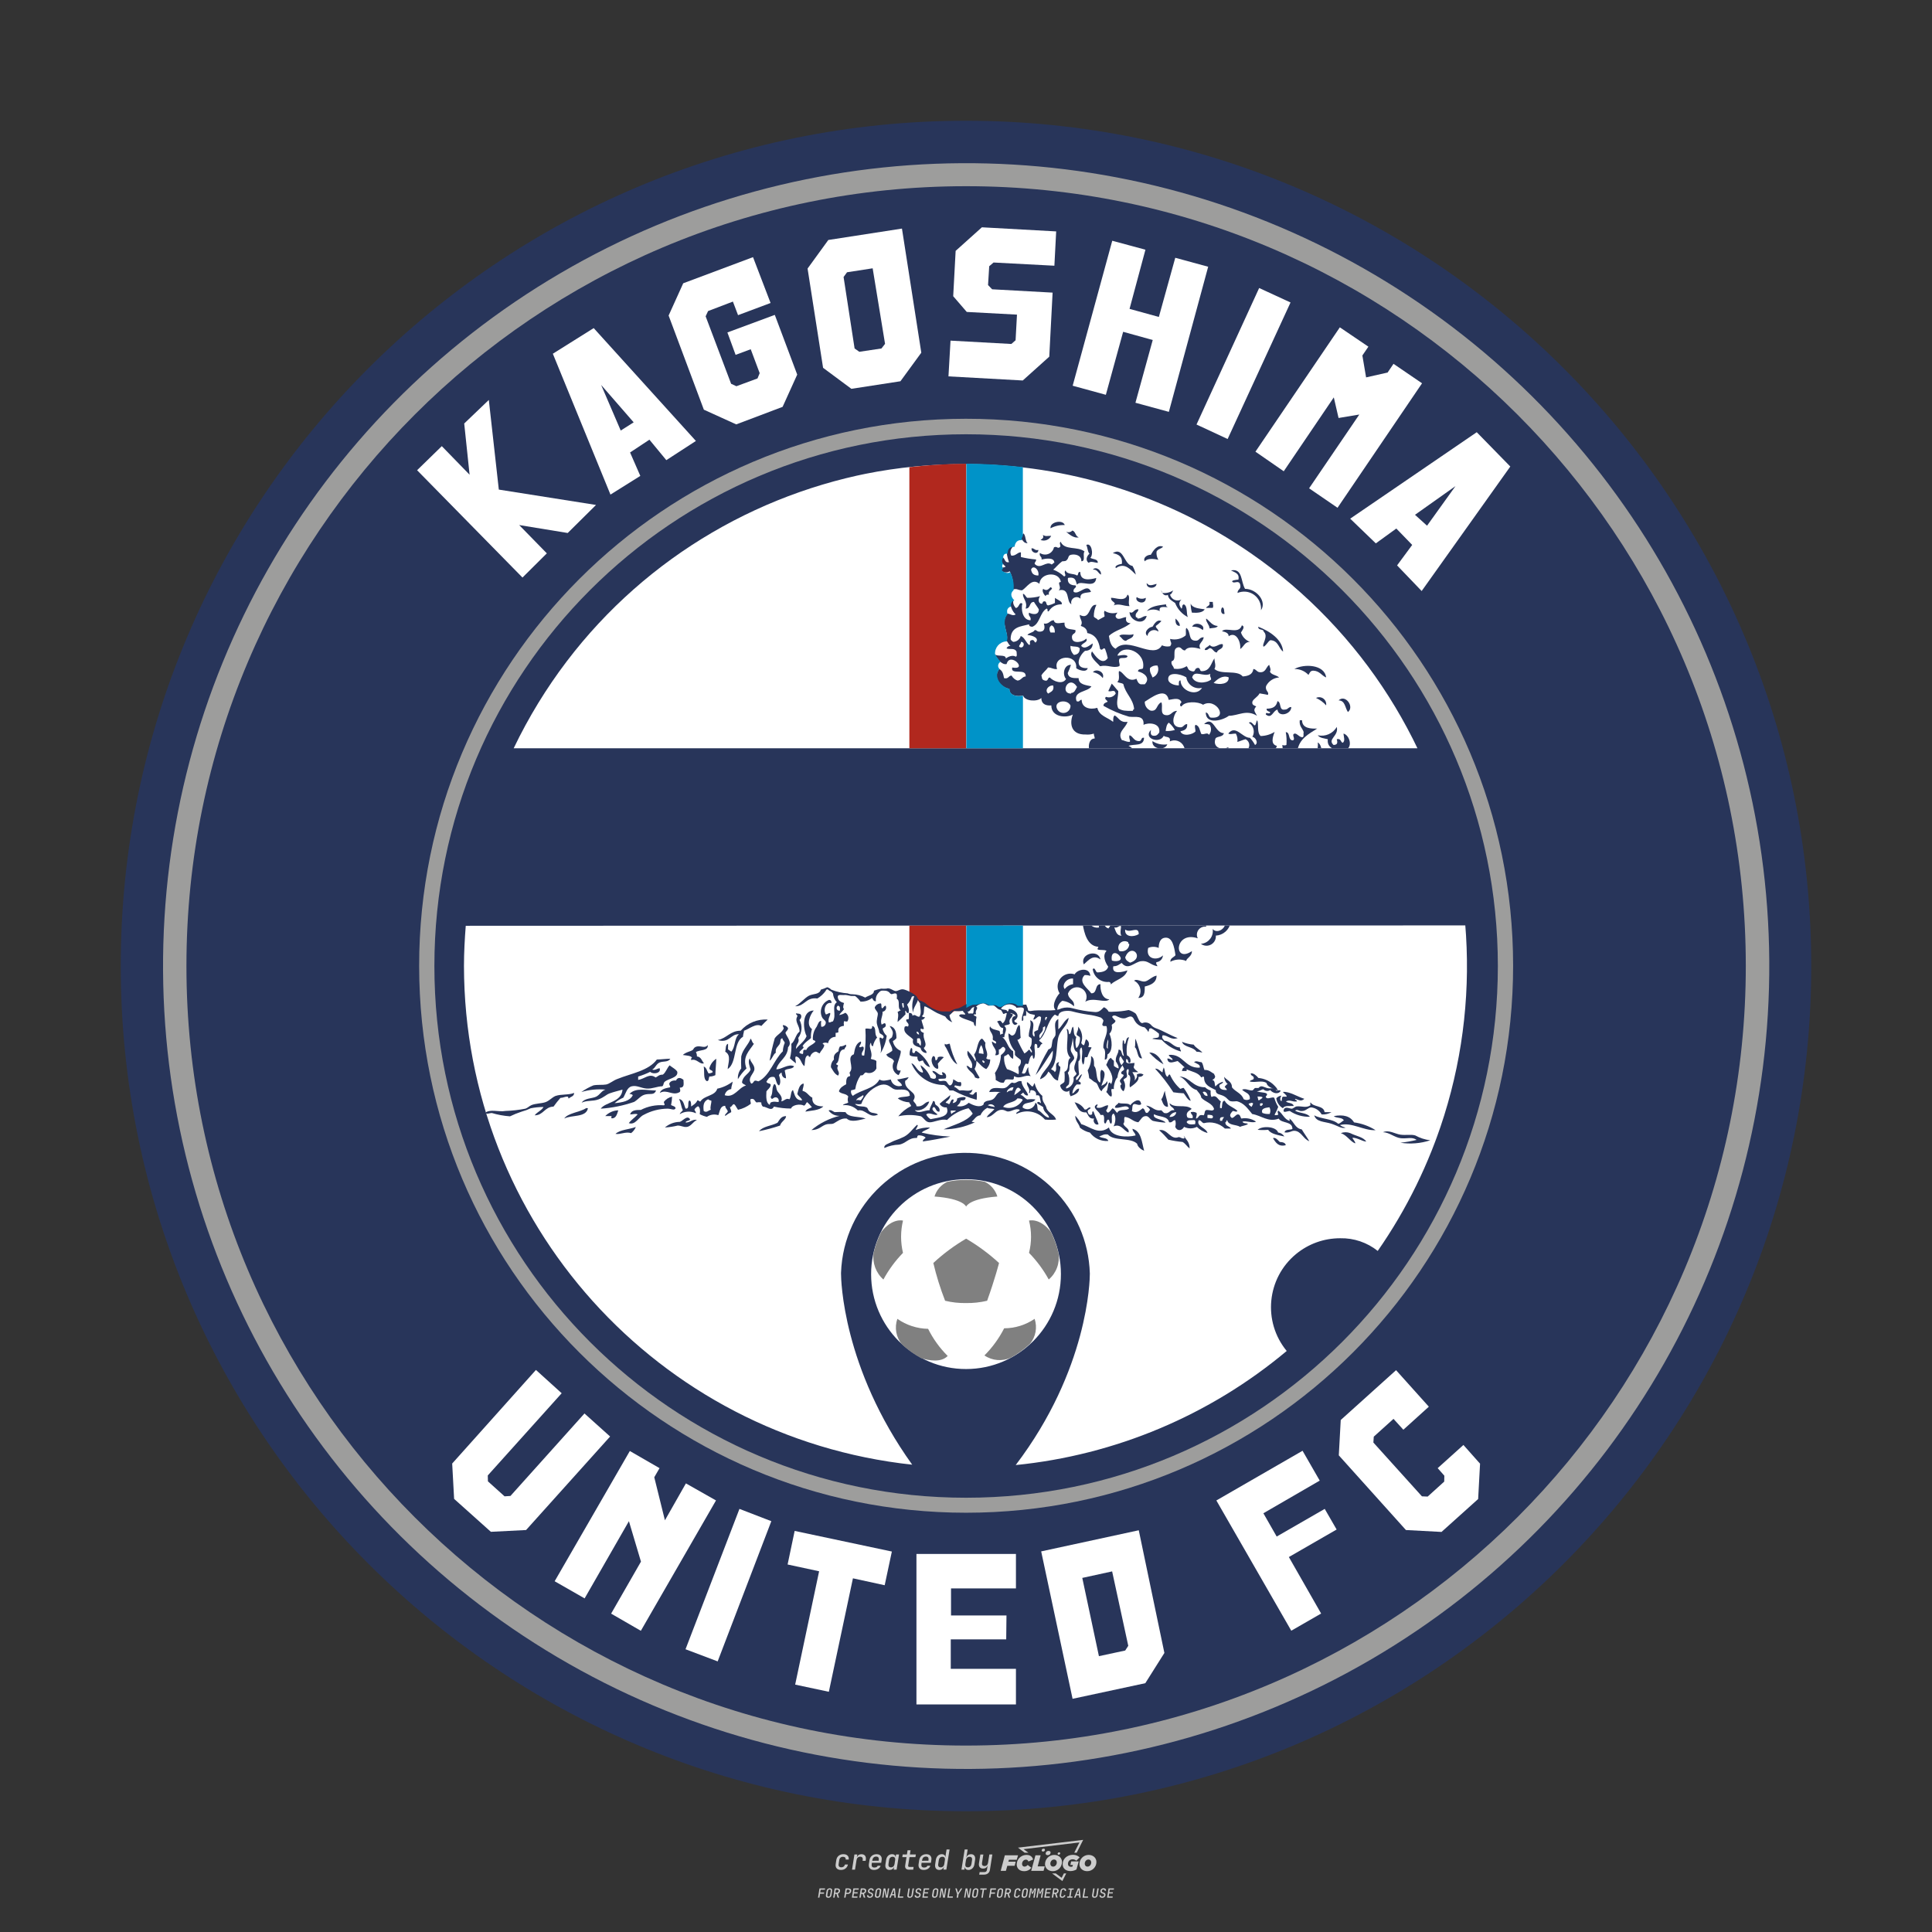 <?xml version="1.0" encoding="utf-8"?>
<!-- Created by @FCLOGO 2024-10-12 GMT+8 21:40:10 . https://fclogo.top/ -->
<!-- FOR PERSONAL USE ONLY NOT FOR COMMERCIAL USE -->
<svg version="1.1" xmlns="http://www.w3.org/2000/svg" xmlns:xlink="http://www.w3.org/1999/xlink" x="0px" y="0px"
	 viewBox="0 0 800 800" style="enable-background:new 0 0 800 800;" xml:space="preserve">
<rect x="0" y="0" width="800" height="800" fill="#333333" stroke="none"/>
<path style="fill:#CCCCCC;" d="M348.22,774.3c-0.79,0-1.38-0.22-1.77-0.65c-0.39-0.44-0.53-1.03-0.41-1.79l0.25-1.65
	c0.12-0.75,0.45-1.35,0.98-1.78c0.53-0.44,1.19-0.65,1.98-0.65c0.76,0,1.33,0.2,1.72,0.6c0.39,0.4,0.55,0.94,0.47,1.62h-1.24
	c0.03-0.36-0.06-0.64-0.26-0.84c-0.2-0.2-0.5-0.3-0.89-0.3c-0.42,0-0.76,0.12-1.03,0.35c-0.27,0.23-0.43,0.56-0.5,0.99l-0.26,1.66
	c-0.07,0.44-0.01,0.77,0.19,1c0.19,0.23,0.5,0.35,0.92,0.35c0.39,0,0.72-0.1,0.98-0.3c0.26-0.2,0.44-0.48,0.52-0.85h1.24
	c-0.14,0.69-0.47,1.23-0.99,1.63C349.61,774.1,348.97,774.3,348.22,774.3z M352.8,774.19l1-6.29h1.19l-0.19,1.19
	c0.34-0.87,0.97-1.3,1.91-1.3c0.67,0,1.17,0.21,1.49,0.62c0.32,0.42,0.43,0.99,0.31,1.71l-0.07,0.42h-1.27l0.06-0.32
	c0.07-0.45,0.01-0.8-0.17-1.04c-0.18-0.24-0.48-0.36-0.88-0.36c-0.4,0-0.74,0.12-1.01,0.37c-0.27,0.24-0.43,0.59-0.5,1.03
	l-0.63,3.97H352.8z M361.91,774.3c-0.77,0-1.35-0.22-1.73-0.67c-0.38-0.45-0.51-1.04-0.4-1.77l0.25-1.65
	c0.08-0.49,0.26-0.92,0.52-1.28c0.26-0.37,0.6-0.65,1.01-0.85c0.41-0.2,0.87-0.3,1.38-0.3c0.77,0,1.35,0.22,1.73,0.67
	c0.39,0.45,0.52,1.04,0.39,1.77l-0.17,1.12h-3.85l-0.09,0.53c-0.15,0.95,0.22,1.43,1.11,1.43c0.72,0,1.17-0.25,1.37-0.74h1.22
	c-0.17,0.53-0.5,0.96-1.01,1.28C363.16,774.14,362.58,774.3,361.91,774.3z M361.23,770.22l-0.05,0.29l2.65-0.01l0.05-0.29
	c0.07-0.47,0.01-0.82-0.17-1.07c-0.18-0.25-0.49-0.37-0.92-0.37c-0.44,0-0.8,0.13-1.06,0.38
	C361.48,769.39,361.31,769.75,361.23,770.22z M368.33,774.3c-0.63,0-1.1-0.21-1.41-0.64c-0.31-0.42-0.4-1-0.27-1.73l0.27-1.77
	c0.11-0.73,0.39-1.31,0.84-1.74c0.44-0.43,0.98-0.64,1.61-0.64c0.47,0,0.83,0.12,1.09,0.35c0.26,0.24,0.39,0.56,0.38,0.96h0.02
	l0.17-1.2h1.24l-1,6.29h-1.22l0.19-1.2h-0.02c-0.12,0.41-0.35,0.73-0.69,0.97C369.2,774.18,368.8,774.3,368.33,774.3z
	 M368.93,773.23c0.39,0,0.72-0.12,0.98-0.36c0.26-0.24,0.43-0.57,0.5-1.01l0.25-1.65c0.07-0.43,0.01-0.76-0.18-1
	c-0.19-0.24-0.47-0.36-0.86-0.36c-0.4,0-0.72,0.12-0.98,0.35c-0.26,0.24-0.42,0.57-0.49,1.01l-0.25,1.65
	c-0.07,0.44-0.01,0.78,0.17,1.01C368.24,773.11,368.53,773.23,368.93,773.23z M376.35,774.19c-0.57,0-0.99-0.16-1.26-0.47
	c-0.27-0.31-0.36-0.75-0.27-1.32l0.54-3.39h-1.74l0.17-1.12h1.74l0.27-1.72h1.24l-0.27,1.72h2.47l-0.18,1.12h-2.46l-0.54,3.39
	c-0.08,0.44,0.1,0.66,0.53,0.66h1.72l-0.17,1.12H376.35z M382.5,774.3c-0.77,0-1.35-0.22-1.73-0.67c-0.38-0.45-0.52-1.04-0.4-1.77
	l0.25-1.65c0.08-0.49,0.26-0.92,0.52-1.28c0.26-0.37,0.6-0.65,1.01-0.85c0.41-0.2,0.87-0.3,1.38-0.3c0.77,0,1.35,0.22,1.73,0.67
	c0.39,0.45,0.52,1.04,0.39,1.77l-0.17,1.12h-3.85l-0.09,0.53c-0.15,0.95,0.22,1.43,1.11,1.43c0.72,0,1.17-0.25,1.37-0.74h1.22
	c-0.17,0.53-0.5,0.96-1.01,1.28C383.76,774.14,383.18,774.3,382.5,774.3z M381.83,770.22l-0.05,0.29l2.65-0.01l0.05-0.29
	c0.07-0.47,0.01-0.82-0.17-1.07c-0.18-0.25-0.49-0.37-0.92-0.37c-0.44,0-0.8,0.13-1.06,0.38
	C382.08,769.39,381.91,769.75,381.83,770.22z M388.92,774.3c-0.63,0-1.1-0.21-1.4-0.64c-0.3-0.42-0.39-1-0.28-1.73l0.27-1.77
	c0.11-0.73,0.39-1.31,0.84-1.74c0.44-0.43,0.98-0.64,1.61-0.64c0.47,0,0.83,0.12,1.09,0.35c0.26,0.24,0.39,0.56,0.38,0.96h0.02
	l0.21-1.47l0.3-1.8h1.24l-1.33,8.35h-1.22l0.19-1.2h-0.02c-0.12,0.41-0.35,0.73-0.69,0.97C389.8,774.18,389.4,774.3,388.92,774.3z
	 M389.53,773.23c0.39,0,0.72-0.12,0.98-0.36c0.26-0.24,0.43-0.57,0.5-1.01l0.25-1.65c0.08-0.43,0.02-0.76-0.17-1
	c-0.19-0.24-0.48-0.36-0.87-0.36c-0.4,0-0.72,0.12-0.98,0.35c-0.26,0.24-0.42,0.57-0.49,1.01l-0.25,1.65
	c-0.08,0.44-0.02,0.78,0.16,1.01C388.83,773.11,389.13,773.23,389.53,773.23z M401.02,774.3c-0.47,0-0.84-0.12-1.1-0.35
	c-0.26-0.23-0.39-0.56-0.38-0.97h-0.01l-0.19,1.2h-1.22l1.33-8.35h1.24l-0.29,1.8l-0.27,1.47h0.05c0.12-0.41,0.35-0.73,0.69-0.97
	c0.34-0.23,0.74-0.35,1.21-0.35c0.63,0,1.1,0.21,1.4,0.64c0.3,0.43,0.39,1.01,0.28,1.74l-0.27,1.77c-0.11,0.73-0.39,1.31-0.84,1.73
	C402.18,774.09,401.64,774.3,401.02,774.3z M400.77,773.23c0.4,0,0.72-0.12,0.98-0.35c0.26-0.23,0.42-0.57,0.5-1.01l0.25-1.65
	c0.07-0.43,0.01-0.77-0.17-1.01c-0.18-0.24-0.47-0.35-0.87-0.35c-0.39,0-0.72,0.12-0.98,0.36c-0.26,0.24-0.43,0.57-0.5,1l-0.25,1.65
	c-0.07,0.44-0.01,0.77,0.17,1.01C400.08,773.11,400.37,773.23,400.77,773.23z M405.47,776.25l0.17-1.06h1.93
	c0.64,0,1.01-0.3,1.1-0.9l0.1-0.67l0.21-1.19h-0.03c-0.12,0.42-0.35,0.74-0.68,0.97c-0.33,0.23-0.73,0.34-1.2,0.34
	c-0.63,0-1.09-0.2-1.4-0.6c-0.31-0.4-0.41-0.94-0.3-1.63l0.58-3.6h1.24l-0.56,3.48c-0.06,0.41,0,0.73,0.18,0.96
	c0.18,0.23,0.47,0.34,0.85,0.34c0.39,0,0.72-0.12,0.98-0.37c0.27-0.24,0.43-0.58,0.49-1.02l0.54-3.4h1.24l-1.01,6.41
	c-0.1,0.6-0.37,1.08-0.81,1.42c-0.44,0.35-1,0.52-1.67,0.52H405.47z M417.79,770.09h3.22l0.54-1.85h-5.47l-1.71,6.44h2.15l0.59-2.1
	h3.03l0.44-1.71h-3.03L417.79,770.09z M424.23,772.92c-0.59,0-1.02-0.39-1.02-1.12c0-0.88,0.63-1.76,1.61-1.76
	c0.49,0,0.88,0.24,1.02,0.78l1.95-0.83c-0.29-1.17-1.27-1.9-2.64-1.9c-2.78,0-4.15,2.15-4.15,3.9c0,1.76,1.27,2.83,3.07,2.83
	c1.37,0,2.34-0.59,2.98-1.42l-1.51-1.17C425.16,772.67,424.72,772.92,424.23,772.92z M430.91,768.23h-2.15l-1.76,6.44h5.12
	l0.49-1.85h-2.93L430.91,768.23z M439.75,771.01c0-1.66-1.32-2.93-3.22-2.93c-2.2,0-3.81,1.81-3.81,3.81c0,1.66,1.32,2.93,3.22,2.93
	C438.14,774.82,439.75,773.01,439.75,771.01z M434.92,771.7c0-0.83,0.59-1.71,1.51-1.71c0.78,0,1.17,0.54,1.17,1.22
	c0,0.83-0.59,1.71-1.51,1.71C435.31,772.92,434.92,772.38,434.92,771.7z M443.21,772.23h1.07l-0.2,0.68
	c-0.15,0.05-0.34,0.1-0.59,0.1c-0.68,0-1.27-0.39-1.27-1.22c0-1.02,0.73-1.9,1.95-1.9c0.59,0,1.12,0.24,1.51,0.59l1.37-1.37
	c-0.44-0.54-1.51-1.07-2.73-1.07c-2.59,0-4.29,1.76-4.29,3.86c0,2.05,1.61,2.88,3.22,2.88c0.93,0,1.85-0.29,2.49-0.68l0.93-3.32
	h-3.12L443.21,772.23z M450.78,768.08c-2.2,0-3.81,1.81-3.81,3.81c0,1.66,1.32,2.93,3.22,2.93c2.2,0,3.81-1.81,3.81-3.81
	C454,769.35,452.68,768.08,450.78,768.08z M450.34,772.92c-0.78,0-1.17-0.54-1.17-1.22c0-0.83,0.59-1.71,1.51-1.71
	c0.78,0,1.17,0.54,1.17,1.22C451.85,772.04,451.27,772.92,450.34,772.92z M437.94,767.5c-0.05,0.29,0.1,0.49,0.44,0.49
	s0.54-0.2,0.63-0.49c0.05-0.24-0.1-0.49-0.44-0.49C438.24,767.01,437.99,767.25,437.94,767.5z M432.13,765.5
	c-0.44,0-0.73,0.24-0.78,0.59c-0.05,0.34,0.1,0.59,0.54,0.59s0.73-0.24,0.78-0.59C432.77,765.74,432.57,765.5,432.13,765.5z
	 M433.01,767.3c-0.1,0.54,0.15,0.88,0.83,0.88c0.63,0,1.07-0.39,1.17-0.88s-0.15-0.88-0.83-0.88
	C433.5,766.43,433.11,766.82,433.01,767.3z M439.6,777.55l-2.44-1.81h-1.51l4.25,3.17l1.61-3.17h-0.98L439.6,777.55z M425.84,767.16
	l-2-1.46l23.13-2.78l-2.15,4.25h1.02l2.68-5.32l-26.99,3.22l2.78,2.1H425.84z M338.72,785.79l0.61-3.83h2.32l-0.08,0.52h-1.76
	l-0.18,1.14h1.63l-0.08,0.52h-1.62l-0.26,1.64H338.72z M342.97,785.84c-0.36,0-0.62-0.1-0.8-0.3c-0.17-0.2-0.23-0.47-0.18-0.82
	l0.27-1.7c0.06-0.34,0.2-0.61,0.44-0.82c0.24-0.2,0.54-0.3,0.89-0.3c0.36,0,0.62,0.1,0.8,0.3c0.17,0.2,0.24,0.47,0.18,0.81
	l-0.27,1.71c-0.06,0.34-0.2,0.62-0.44,0.82C343.63,785.74,343.33,785.84,342.97,785.84z M343.05,785.33c0.19,0,0.35-0.05,0.47-0.16
	c0.12-0.11,0.19-0.26,0.23-0.46l0.27-1.7c0.03-0.2,0.01-0.35-0.08-0.46c-0.08-0.11-0.22-0.16-0.41-0.16s-0.35,0.05-0.46,0.16
	c-0.12,0.1-0.19,0.26-0.22,0.46l-0.27,1.7c-0.03,0.2-0.01,0.35,0.08,0.46C342.72,785.28,342.86,785.33,343.05,785.33z M345,785.79
	l0.61-3.83h1.2c0.24,0,0.44,0.05,0.6,0.14c0.16,0.09,0.28,0.22,0.36,0.39c0.07,0.17,0.09,0.37,0.05,0.59
	c-0.04,0.26-0.14,0.48-0.3,0.67c-0.16,0.19-0.37,0.32-0.6,0.39l0.54,1.64h-0.62l-0.48-1.57h-0.54l-0.25,1.57H345z M345.89,783.71
	h0.64c0.19,0,0.35-0.06,0.48-0.17c0.13-0.11,0.21-0.26,0.24-0.45c0.03-0.19,0-0.35-0.09-0.46c-0.09-0.11-0.24-0.17-0.43-0.17h-0.64
	L345.89,783.71z M349.54,785.79l0.61-3.83h1.25c0.37,0,0.65,0.1,0.84,0.31c0.19,0.21,0.26,0.49,0.2,0.84
	c-0.04,0.23-0.12,0.44-0.25,0.61s-0.29,0.31-0.49,0.4c-0.2,0.09-0.42,0.14-0.66,0.14h-0.69l-0.24,1.52H349.54z M350.43,783.75h0.69
	c0.19,0,0.36-0.06,0.49-0.18c0.14-0.12,0.22-0.27,0.25-0.47c0.03-0.2,0-0.35-0.1-0.47c-0.1-0.12-0.25-0.18-0.44-0.18h-0.69
	L350.43,783.75z M352.75,785.79l0.61-3.83h2.25l-0.08,0.5h-1.7l-0.17,1.09h1.51l-0.08,0.5h-1.51l-0.19,1.24h1.69l-0.08,0.5H352.75z
	 M355.84,785.79l0.61-3.83h1.2c0.24,0,0.44,0.05,0.6,0.14c0.16,0.09,0.28,0.22,0.36,0.39c0.07,0.17,0.09,0.37,0.05,0.59
	c-0.04,0.26-0.14,0.48-0.3,0.67c-0.16,0.19-0.37,0.32-0.6,0.39l0.54,1.64h-0.62l-0.48-1.57h-0.54l-0.25,1.57H355.84z M356.74,783.71
	h0.64c0.19,0,0.35-0.06,0.48-0.17c0.13-0.11,0.21-0.26,0.24-0.45c0.03-0.19,0-0.35-0.09-0.46c-0.09-0.11-0.24-0.17-0.43-0.17h-0.64
	L356.74,783.71z M360.13,785.84c-0.39,0-0.67-0.1-0.87-0.29c-0.19-0.19-0.26-0.45-0.22-0.78h0.57c-0.03,0.17,0.01,0.31,0.12,0.41
	c0.11,0.1,0.27,0.15,0.48,0.15c0.2,0,0.37-0.05,0.5-0.15c0.13-0.1,0.21-0.23,0.24-0.4c0.02-0.15,0-0.28-0.06-0.39
	c-0.06-0.11-0.16-0.18-0.29-0.22l-0.46-0.14c-0.27-0.08-0.46-0.22-0.59-0.41c-0.13-0.19-0.17-0.42-0.13-0.68
	c0.04-0.21,0.11-0.39,0.23-0.55c0.12-0.16,0.27-0.28,0.46-0.37c0.19-0.09,0.4-0.13,0.64-0.13c0.35,0,0.62,0.1,0.8,0.29
	c0.18,0.19,0.25,0.44,0.2,0.76h-0.57c0.03-0.17,0-0.3-0.09-0.4c-0.09-0.1-0.23-0.14-0.42-0.14c-0.19,0-0.34,0.04-0.46,0.13
	c-0.12,0.09-0.19,0.21-0.21,0.38c-0.02,0.15-0.01,0.28,0.05,0.39c0.06,0.11,0.16,0.18,0.29,0.22l0.47,0.15
	c0.26,0.08,0.46,0.22,0.58,0.41c0.12,0.19,0.17,0.42,0.12,0.69c-0.04,0.22-0.12,0.41-0.24,0.57c-0.13,0.16-0.29,0.29-0.49,0.38
	C360.6,785.79,360.38,785.84,360.13,785.84z M363.27,785.84c-0.36,0-0.62-0.1-0.8-0.3c-0.17-0.2-0.23-0.47-0.18-0.82l0.27-1.7
	c0.06-0.34,0.2-0.61,0.44-0.82c0.24-0.2,0.54-0.3,0.89-0.3c0.36,0,0.62,0.1,0.8,0.3c0.17,0.2,0.24,0.47,0.18,0.81l-0.27,1.71
	c-0.06,0.34-0.2,0.62-0.44,0.82C363.92,785.74,363.62,785.84,363.27,785.84z M363.34,785.33c0.19,0,0.35-0.05,0.47-0.16
	c0.12-0.11,0.19-0.26,0.23-0.46l0.27-1.7c0.03-0.2,0.01-0.35-0.08-0.46c-0.08-0.11-0.22-0.16-0.41-0.16c-0.19,0-0.35,0.05-0.46,0.16
	c-0.12,0.1-0.19,0.26-0.22,0.46l-0.27,1.7c-0.03,0.2-0.01,0.35,0.08,0.46C363.02,785.28,363.15,785.33,363.34,785.33z
	 M365.28,785.79l0.61-3.83h0.71l0.62,3.19c0.01-0.1,0.02-0.22,0.03-0.36c0.01-0.14,0.03-0.29,0.04-0.44
	c0.02-0.15,0.04-0.29,0.06-0.41l0.31-1.98h0.52l-0.61,3.83h-0.71l-0.61-3.19c-0.01,0.09-0.02,0.21-0.03,0.34s-0.03,0.28-0.04,0.42
	c-0.02,0.15-0.04,0.28-0.06,0.41l-0.31,2.01H365.28z M368.23,785.79l1.59-3.83h0.75l0.37,3.83h-0.56l-0.07-0.97h-1.09l-0.39,0.97
	H368.23z M369.39,784.34h0.87l-0.09-1.1c-0.02-0.2-0.03-0.37-0.04-0.51c-0.01-0.14-0.01-0.24-0.01-0.3c-0.02,0.06-0.05,0.16-0.1,0.3
	c-0.05,0.14-0.11,0.31-0.19,0.5L369.39,784.34z M371.72,785.79l0.61-3.83h0.57l-0.52,3.31h1.67l-0.08,0.52H371.72z M376.68,785.84
	c-0.37,0-0.63-0.1-0.8-0.3c-0.17-0.2-0.22-0.48-0.17-0.82l0.44-2.76h0.57l-0.44,2.76c-0.03,0.2-0.01,0.35,0.07,0.46
	c0.08,0.11,0.21,0.17,0.41,0.17c0.19,0,0.35-0.06,0.46-0.17c0.12-0.11,0.19-0.27,0.22-0.46l0.44-2.76h0.57l-0.44,2.76
	c-0.06,0.35-0.2,0.62-0.43,0.82C377.35,785.74,377.05,785.84,376.68,785.84z M379.84,785.84c-0.39,0-0.67-0.1-0.87-0.29
	c-0.19-0.19-0.26-0.45-0.22-0.78h0.57c-0.03,0.17,0.01,0.31,0.12,0.41c0.11,0.1,0.27,0.15,0.48,0.15c0.2,0,0.37-0.05,0.5-0.15
	c0.13-0.1,0.21-0.23,0.24-0.4c0.02-0.15,0-0.28-0.06-0.39c-0.06-0.11-0.16-0.18-0.29-0.22l-0.46-0.14
	c-0.27-0.08-0.46-0.22-0.59-0.41c-0.13-0.19-0.17-0.42-0.13-0.68c0.04-0.21,0.11-0.39,0.23-0.55s0.27-0.28,0.46-0.37
	c0.19-0.09,0.4-0.13,0.64-0.13c0.35,0,0.62,0.1,0.8,0.29c0.18,0.19,0.25,0.44,0.2,0.76h-0.57c0.03-0.17,0-0.3-0.09-0.4
	c-0.09-0.1-0.23-0.14-0.42-0.14c-0.19,0-0.34,0.04-0.46,0.13c-0.12,0.09-0.19,0.21-0.21,0.38c-0.02,0.15-0.01,0.28,0.05,0.39
	c0.06,0.11,0.16,0.18,0.29,0.22l0.47,0.15c0.26,0.08,0.46,0.22,0.58,0.41c0.12,0.19,0.17,0.42,0.12,0.69
	c-0.04,0.22-0.12,0.41-0.24,0.57c-0.13,0.16-0.29,0.29-0.49,0.38C380.31,785.79,380.09,785.84,379.84,785.84z M381.91,785.79
	l0.61-3.83h2.25l-0.08,0.5h-1.7l-0.17,1.09h1.51l-0.08,0.5h-1.51l-0.19,1.24h1.69l-0.08,0.5H381.91z M386.94,785.84
	c-0.36,0-0.62-0.1-0.8-0.3c-0.17-0.2-0.23-0.47-0.18-0.82l0.27-1.7c0.06-0.34,0.2-0.61,0.44-0.82c0.24-0.2,0.54-0.3,0.89-0.3
	c0.36,0,0.62,0.1,0.8,0.3c0.17,0.2,0.24,0.47,0.18,0.81l-0.27,1.71c-0.06,0.34-0.2,0.62-0.44,0.82
	C387.6,785.74,387.3,785.84,386.94,785.84z M387.02,785.33c0.19,0,0.35-0.05,0.47-0.16c0.12-0.11,0.19-0.26,0.23-0.46l0.27-1.7
	c0.03-0.2,0.01-0.35-0.08-0.46c-0.08-0.11-0.22-0.16-0.41-0.16c-0.19,0-0.35,0.05-0.46,0.16c-0.12,0.1-0.19,0.26-0.22,0.46
	l-0.27,1.7c-0.03,0.2-0.01,0.35,0.08,0.46C386.7,785.28,386.83,785.33,387.02,785.33z M388.95,785.79l0.61-3.83h0.71l0.62,3.19
	c0.01-0.1,0.02-0.22,0.03-0.36c0.01-0.14,0.03-0.29,0.04-0.44c0.02-0.15,0.04-0.29,0.06-0.41l0.31-1.98h0.52l-0.61,3.83h-0.71
	l-0.61-3.19c-0.01,0.09-0.02,0.21-0.03,0.34c-0.01,0.13-0.03,0.28-0.04,0.42c-0.02,0.15-0.04,0.28-0.06,0.41l-0.31,2.01H388.95z
	 M392.25,785.79l0.61-3.83h0.57l-0.52,3.31h1.67l-0.08,0.52H392.25z M396.12,785.79l0.22-1.41l-0.75-2.42h0.58l0.45,1.45
	c0.03,0.09,0.05,0.18,0.07,0.27c0.02,0.08,0.03,0.15,0.03,0.19c0.02-0.04,0.05-0.1,0.09-0.19c0.04-0.08,0.09-0.17,0.14-0.27
	l0.9-1.45h0.6l-1.53,2.42l-0.22,1.41H396.12z M399.22,785.79l0.61-3.83h0.71l0.62,3.19c0.01-0.1,0.02-0.22,0.03-0.36
	c0.01-0.14,0.03-0.29,0.04-0.44c0.02-0.15,0.04-0.29,0.06-0.41l0.31-1.98h0.52l-0.61,3.83h-0.71l-0.61-3.19
	c-0.01,0.09-0.02,0.21-0.03,0.34c-0.01,0.13-0.03,0.28-0.04,0.42c-0.02,0.15-0.04,0.28-0.06,0.41l-0.31,2.01H399.22z M403.51,785.84
	c-0.36,0-0.62-0.1-0.8-0.3c-0.18-0.2-0.23-0.47-0.18-0.82l0.27-1.7c0.06-0.34,0.2-0.61,0.44-0.82c0.24-0.2,0.54-0.3,0.89-0.3
	c0.36,0,0.62,0.1,0.8,0.3c0.17,0.2,0.24,0.47,0.18,0.81l-0.27,1.71c-0.06,0.34-0.2,0.62-0.44,0.82
	C404.16,785.74,403.86,785.84,403.51,785.84z M403.58,785.33c0.19,0,0.35-0.05,0.47-0.16c0.12-0.11,0.19-0.26,0.23-0.46l0.27-1.7
	c0.03-0.2,0.01-0.35-0.08-0.46c-0.08-0.11-0.22-0.16-0.41-0.16c-0.19,0-0.35,0.05-0.46,0.16c-0.12,0.1-0.19,0.26-0.22,0.46
	l-0.27,1.7c-0.03,0.2-0.01,0.35,0.08,0.46C403.26,785.28,403.4,785.33,403.58,785.33z M406.38,785.79l0.52-3.31h-1.02l0.08-0.52
	h2.62l-0.08,0.52h-1.03l-0.52,3.31H406.38z M409.52,785.79l0.61-3.83h2.32l-0.08,0.52h-1.76l-0.18,1.14h1.63l-0.08,0.52h-1.62
	l-0.26,1.64H409.52z M413.77,785.84c-0.36,0-0.62-0.1-0.8-0.3c-0.18-0.2-0.23-0.47-0.18-0.82l0.27-1.7c0.06-0.34,0.2-0.61,0.44-0.82
	c0.24-0.2,0.54-0.3,0.89-0.3c0.36,0,0.62,0.1,0.8,0.3c0.17,0.2,0.24,0.47,0.18,0.81l-0.27,1.71c-0.06,0.34-0.2,0.62-0.44,0.82
	C414.42,785.74,414.13,785.84,413.77,785.84z M413.85,785.33c0.19,0,0.35-0.05,0.47-0.16c0.12-0.11,0.19-0.26,0.23-0.46l0.27-1.7
	c0.03-0.2,0.01-0.35-0.08-0.46c-0.08-0.11-0.22-0.16-0.41-0.16c-0.19,0-0.35,0.05-0.46,0.16c-0.12,0.1-0.19,0.26-0.22,0.46
	l-0.27,1.7c-0.03,0.2-0.01,0.35,0.08,0.46C413.52,785.28,413.66,785.33,413.85,785.33z M415.8,785.79l0.61-3.83h1.2
	c0.24,0,0.44,0.05,0.6,0.14c0.16,0.09,0.28,0.22,0.36,0.39c0.07,0.17,0.09,0.37,0.05,0.59c-0.04,0.26-0.14,0.48-0.3,0.67
	c-0.16,0.19-0.37,0.32-0.6,0.39l0.54,1.64h-0.62l-0.48-1.57h-0.54l-0.25,1.57H415.8z M416.69,783.71h0.64
	c0.19,0,0.35-0.06,0.48-0.17c0.13-0.11,0.21-0.26,0.24-0.45c0.03-0.19,0-0.35-0.09-0.46c-0.09-0.11-0.24-0.17-0.43-0.17h-0.64
	L416.69,783.71z M420.91,785.84c-0.36,0-0.63-0.1-0.81-0.3c-0.18-0.2-0.24-0.47-0.19-0.82l0.27-1.7c0.06-0.35,0.21-0.62,0.45-0.82
	s0.55-0.3,0.91-0.3c0.36,0,0.63,0.1,0.81,0.3c0.18,0.2,0.24,0.47,0.19,0.82h-0.57c0.03-0.2,0-0.35-0.09-0.46
	c-0.09-0.11-0.23-0.16-0.42-0.16c-0.19,0-0.35,0.05-0.48,0.16c-0.12,0.1-0.2,0.26-0.23,0.45l-0.27,1.71c-0.03,0.2,0,0.35,0.09,0.46
	c0.09,0.11,0.23,0.16,0.42,0.16c0.19,0,0.35-0.05,0.47-0.16c0.12-0.11,0.2-0.26,0.23-0.46h0.57c-0.03,0.23-0.11,0.43-0.24,0.59
	c-0.12,0.17-0.28,0.3-0.47,0.39C421.36,785.79,421.14,785.84,420.91,785.84z M424.03,785.84c-0.36,0-0.62-0.1-0.8-0.3
	c-0.18-0.2-0.23-0.47-0.18-0.82l0.27-1.7c0.06-0.34,0.2-0.61,0.44-0.82c0.24-0.2,0.54-0.3,0.89-0.3c0.36,0,0.62,0.1,0.8,0.3
	c0.17,0.2,0.24,0.47,0.18,0.81l-0.27,1.71c-0.06,0.34-0.2,0.62-0.44,0.82C424.69,785.74,424.39,785.84,424.03,785.84z
	 M424.11,785.33c0.19,0,0.35-0.05,0.47-0.16c0.12-0.11,0.19-0.26,0.23-0.46l0.27-1.7c0.03-0.2,0.01-0.35-0.08-0.46
	c-0.08-0.11-0.22-0.16-0.41-0.16c-0.19,0-0.35,0.05-0.46,0.16c-0.12,0.1-0.19,0.26-0.22,0.46l-0.27,1.7
	c-0.03,0.2-0.01,0.35,0.08,0.46C423.79,785.28,423.92,785.33,424.11,785.33z M425.97,785.79l0.61-3.83h0.69l0.18,1.23
	c0.02,0.12,0.04,0.23,0.05,0.33c0.01,0.1,0.02,0.18,0.03,0.24c0.02-0.06,0.05-0.14,0.09-0.24c0.04-0.11,0.09-0.22,0.15-0.34
	l0.57-1.22h0.71l-0.61,3.83h-0.54l0.2-1.29c0.02-0.17,0.06-0.35,0.1-0.55c0.04-0.2,0.09-0.4,0.14-0.61c0.05-0.2,0.1-0.4,0.14-0.59
	c0.05-0.19,0.09-0.35,0.13-0.49l-0.86,1.86h-0.55l-0.28-1.86c0,0.14-0.01,0.29-0.02,0.47c-0.01,0.18-0.02,0.37-0.04,0.57
	c-0.02,0.2-0.04,0.41-0.06,0.61c-0.02,0.2-0.05,0.4-0.08,0.57l-0.2,1.29H425.97z M429.11,785.79l0.61-3.83h0.69l0.18,1.23
	c0.02,0.12,0.04,0.23,0.05,0.33c0.01,0.1,0.02,0.18,0.03,0.24c0.02-0.06,0.05-0.14,0.09-0.24c0.04-0.11,0.09-0.22,0.15-0.34
	l0.57-1.22h0.71l-0.61,3.83h-0.54l0.2-1.29c0.02-0.17,0.06-0.35,0.1-0.55c0.04-0.2,0.09-0.4,0.14-0.61c0.05-0.2,0.1-0.4,0.14-0.59
	c0.05-0.19,0.09-0.35,0.13-0.49l-0.86,1.86h-0.55l-0.28-1.86c0,0.14-0.01,0.29-0.02,0.47c-0.01,0.18-0.02,0.37-0.04,0.57
	c-0.02,0.2-0.04,0.41-0.06,0.61c-0.02,0.2-0.05,0.4-0.08,0.57l-0.2,1.29H429.11z M432.41,785.79l0.61-3.83h2.25l-0.08,0.5h-1.7
	l-0.17,1.09h1.51l-0.08,0.5h-1.51l-0.19,1.24h1.69l-0.08,0.5H432.41z M435.51,785.79l0.61-3.83h1.2c0.24,0,0.44,0.05,0.6,0.14
	c0.16,0.09,0.28,0.22,0.36,0.39c0.07,0.17,0.09,0.37,0.05,0.59c-0.04,0.26-0.14,0.48-0.3,0.67c-0.16,0.19-0.37,0.32-0.6,0.39
	l0.54,1.64h-0.62l-0.48-1.57h-0.54l-0.25,1.57H435.51z M436.4,783.71h0.64c0.19,0,0.35-0.06,0.48-0.17
	c0.13-0.11,0.21-0.26,0.24-0.45c0.03-0.19,0-0.35-0.09-0.46c-0.09-0.11-0.24-0.17-0.43-0.17h-0.64L436.4,783.71z M439.8,785.84
	c-0.36,0-0.63-0.1-0.81-0.3c-0.18-0.2-0.24-0.47-0.19-0.82l0.27-1.7c0.06-0.35,0.21-0.62,0.45-0.82s0.55-0.3,0.91-0.3
	c0.36,0,0.63,0.1,0.81,0.3c0.18,0.2,0.24,0.47,0.19,0.82h-0.57c0.03-0.2,0-0.35-0.09-0.46c-0.09-0.11-0.23-0.16-0.42-0.16
	c-0.19,0-0.35,0.05-0.47,0.16c-0.12,0.1-0.2,0.26-0.23,0.45l-0.27,1.71c-0.03,0.2,0,0.35,0.09,0.46c0.09,0.11,0.23,0.16,0.42,0.16
	s0.35-0.05,0.47-0.16c0.12-0.11,0.2-0.26,0.23-0.46h0.57c-0.03,0.23-0.11,0.43-0.24,0.59c-0.12,0.17-0.28,0.3-0.47,0.39
	C440.25,785.79,440.04,785.84,439.8,785.84z M441.88,785.79l0.08-0.5h0.78l0.45-2.82h-0.78l0.08-0.5h2.13l-0.08,0.5h-0.78
	l-0.45,2.82h0.78l-0.08,0.5H441.88z M444.74,785.79l1.59-3.83h0.75l0.37,3.83h-0.56l-0.07-0.97h-1.09l-0.39,0.97H444.74z
	 M445.9,784.34h0.87l-0.09-1.1c-0.02-0.2-0.03-0.37-0.04-0.51c-0.01-0.14-0.01-0.24-0.01-0.3c-0.02,0.06-0.05,0.16-0.1,0.3
	c-0.05,0.14-0.11,0.31-0.19,0.5L445.9,784.34z M448.24,785.79l0.61-3.83h0.57l-0.52,3.31h1.67l-0.08,0.52H448.24z M453.19,785.84
	c-0.37,0-0.63-0.1-0.8-0.3c-0.17-0.2-0.22-0.48-0.17-0.82l0.44-2.76h0.57l-0.44,2.76c-0.03,0.2-0.01,0.35,0.07,0.46
	c0.08,0.11,0.21,0.17,0.41,0.17c0.19,0,0.35-0.06,0.46-0.17c0.12-0.11,0.19-0.27,0.22-0.46l0.44-2.76h0.57l-0.44,2.76
	c-0.06,0.35-0.2,0.62-0.43,0.82C453.86,785.74,453.56,785.84,453.19,785.84z M456.36,785.84c-0.39,0-0.67-0.1-0.87-0.29
	c-0.19-0.19-0.26-0.45-0.22-0.78h0.57c-0.03,0.17,0.01,0.31,0.12,0.41c0.11,0.1,0.27,0.15,0.48,0.15c0.2,0,0.37-0.05,0.5-0.15
	s0.21-0.23,0.24-0.4c0.02-0.15,0-0.28-0.06-0.39c-0.06-0.11-0.16-0.18-0.29-0.22l-0.46-0.14c-0.27-0.08-0.46-0.22-0.59-0.41
	c-0.13-0.19-0.17-0.42-0.13-0.68c0.04-0.21,0.11-0.39,0.23-0.55c0.12-0.16,0.27-0.28,0.46-0.37c0.19-0.09,0.4-0.13,0.64-0.13
	c0.35,0,0.62,0.1,0.8,0.29c0.18,0.19,0.25,0.44,0.2,0.76h-0.57c0.03-0.17,0-0.3-0.09-0.4c-0.09-0.1-0.23-0.14-0.42-0.14
	c-0.19,0-0.34,0.04-0.46,0.13c-0.12,0.09-0.19,0.21-0.21,0.38c-0.02,0.15-0.01,0.28,0.05,0.39c0.06,0.11,0.16,0.18,0.29,0.22
	l0.47,0.15c0.26,0.08,0.46,0.22,0.58,0.41c0.12,0.19,0.17,0.42,0.12,0.69c-0.04,0.22-0.12,0.41-0.24,0.57
	c-0.13,0.16-0.29,0.29-0.49,0.38C456.82,785.79,456.6,785.84,456.36,785.84z M458.42,785.79l0.61-3.83h2.25l-0.08,0.5h-1.7
	l-0.17,1.09h1.51l-0.08,0.5h-1.51l-0.19,1.24h1.69l-0.08,0.5H458.42z"/>
<g>
	<path style="fill:#28355A;" d="M50,400C50,206.7,206.7,50,400,50s350,156.7,350,350S593.3,750,400,750S50,593.3,50,400z"/>
	
		<ellipse transform="matrix(1 -6.108614e-03 6.108614e-03 1 -2.436 2.451)" style="fill:#9D9D9C;" cx="400.06" cy="400.02" rx="332.55" ry="332.45"/>
	<path style="fill:#28355A;" d="M77.2,400C77.18,221.7,221.7,77.13,400,77.1c178.3-0.03,322.87,144.49,322.9,322.8
		s-144.49,322.87-322.8,322.9c-0.04,0-0.07,0-0.11,0C221.75,722.82,77.23,578.35,77.2,400.11C77.2,400.07,77.2,400.04,77.2,400z"/>
	<path style="fill:#9D9D9C;" d="M173.56,400c-0.06-125.09,101.3-226.54,226.39-226.6c125.09-0.06,226.54,101.3,226.6,226.39
		s-101.3,226.54-226.39,226.6c-0.05,0-0.11,0-0.16,0C274.97,626.36,173.62,525.03,173.56,400z"/>
	<path style="fill:#28355A;" d="M179.87,400c0-121.6,98.58-220.18,220.18-220.18S620.23,278.4,620.23,400
		s-98.58,220.18-220.18,220.18c-0.02,0-0.04,0-0.05,0c-121.57,0-220.13-98.55-220.13-220.13C179.87,400.04,179.87,400.02,179.87,400
		z"/>
	<path style="fill:#FFFFFF;" d="M416.65,678.83h-22.96v12.2h26.99v14.74h-41.2v-62.31h41.2v14.27H393.8v11.19h22.96L416.65,678.83z"
		/>
	<polygon style="fill:#FFFFFF;" points="242.02,585.29 211.37,619.44 208.93,619.6 202.04,613.39 201.98,610.95 232.58,576.91 
		221.92,567.26 187.24,606.02 188.04,620.66 203.26,634.29 217.84,633.55 252.63,594.83 	"/>
	<path style="fill:#FFFFFF;" d="M329.05,633.92l40.25,8.54l-2.97,13.95l-13.15-2.86l-9.97,46.98l-13.95-2.97l9.92-46.93l-13.05-2.81
		L329.05,633.92z"/>
	<polygon style="fill:#FFFFFF;" points="555.17,587.99 554.37,602.63 582.16,633.55 596.9,634.34 612.07,620.71 612.86,606.08 
		605.97,598.33 595.31,607.93 598.07,611.06 598.02,613.5 591.17,619.7 588.79,619.6 568.69,597.33 568.85,594.89 577.02,587.52 
		581.1,592.02 591.65,582.48 578.08,567.36 	"/>
	<polygon style="fill:#FFFFFF;" points="297.17,687.95 283.86,682.92 306.19,624.8 319.39,629.89 	"/>
	<polygon style="fill:#FFFFFF;" points="284.02,614.24 275.33,629.52 270.92,611.7 273.1,607.93 260.8,600.83 229.67,654.76 
		242.08,661.86 260.42,629.89 265.41,646.64 253.05,668.17 265.36,675.28 296.48,621.3 	"/>
	<path style="fill:#FFFFFF;" d="M431.13,642.4l40.41-8.75l10.61,50.8l-7.9,12.52l-30.12,6.47L431.13,642.4z M465.92,683.45
		l1.27-1.96l-6.68-30.81l-12.36,2.7l6.89,32.4L465.92,683.45z"/>
	<path style="fill:#FFFFFF;" d="M528.65,636.25l19.89-11.45l4.93,8.54l-19.78,11.4l13.36,23.39l-12.36,7.11l-31.02-53.93
		l35.69-20.58l7.11,12.36l-23.33,13.52L528.65,636.25z"/>
	<path style="fill:#FFFFFF;" d="M406.58,94.12l30.76,1.7l-0.74,14.21l-25.19-1.33l-1.8,1.54l-0.48,7.8l1.7,1.75l25.03,1.38
		l-1.38,26.52l-10.98,9.86l-30.76-1.7l0.85-14.8l25.19,1.38l1.75-1.54l0.58-10.61l-20.79-1.11l-5.62-6.52l1.01-18.77L406.58,94.12z"
		/>
	<polygon style="fill:#FFFFFF;" points="486.65,106.74 479.86,131.24 467.72,127.9 474.3,103.4 460.56,99.69 444.17,159.72 
		457.91,163.48 465.07,137.39 477.32,140.79 470.16,166.77 484,170.54 500.28,110.45 	"/>
	<path style="fill:#FFFFFF;" d="M202.41,165.61l4.14,37.12l40.25,6.36l-11.72,11.61l-20.1-3.29l11.45,11.72l-10.08,10.02
		l-43.64-44.44l10.23-9.97l11.51,11.83l-2.23-21.21L202.41,165.61z"/>
	<path style="fill:#FFFFFF;" d="M521.39,119.26l12.99,5.99l-26.04,56.53l-12.89-5.99L521.39,119.26z"/>
	<polygon style="fill:#FFFFFF;" points="577.02,150.65 574.58,154.26 565.67,156.27 564.13,147.2 566.62,143.55 554.8,135.54 
		519.85,187.03 531.57,195.14 552.3,164.55 554.27,173.08 562.86,171.65 542.07,202.2 553.84,210.26 588.84,158.71 	"/>
	<path style="fill:#FFFFFF;" d="M559.09,214.77L569.7,225l8.48-6.15l6.58,6.79l-6.26,8.48l10.18,10.61l36.7-51.55l-13.89-14.21
		L559.09,214.77z M585.92,213.17l16.76-11.88l-11.77,16.39L585.92,213.17z"/>
	<path style="fill:#FFFFFF;" d="M245.84,135.86l-16.92,10.61l23.86,58.33l12.36-7.74l-4.24-9.7l8.01-5.3l7,8.48l12.25-7.95
		L245.84,135.86z M257.03,178.28l-8.11-18.88l13.47,15.48L257.03,178.28z"/>
	<polygon style="fill:#FFFFFF;" points="301.2,137.66 304.6,146.94 310.86,144.61 314.57,154.52 313.67,156.7 304.92,159.93 
		302.74,158.92 292.19,130.98 293.2,128.8 303.48,124.88 305.61,130.5 319.08,125.46 311.81,106.48 282.91,117.3 276.86,130.66 
		291.45,169.64 304.86,175.73 324.06,168.47 330.11,155.11 320.83,130.39 	"/>
	<path style="fill:#FFFFFF;" d="M373.48,94.65l-30.49,4.72l-8.59,11.83l6.42,41.1l11.72,8.7l20.31-3.13l8.64-11.83L373.48,94.65z
		 M366.48,142.38l-1.48,1.91l-9.17,1.38l-1.96-1.38l-4.56-29.59l1.43-1.96l10.61-1.64L366.48,142.38z"/>
	<path style="fill:#FFFFFF;" d="M439.3,527.54c0.03,21.7-17.54,39.32-39.24,39.35s-39.32-17.54-39.35-39.24
		c-0.03-21.7,17.54-39.32,39.24-39.35c0.04,0,0.07,0,0.11,0C421.73,488.3,439.3,505.86,439.3,527.54z"/>
	<path style="fill:#808080;" d="M408.75,538.62c3.29-9.17,4.93-15.64,4.93-15.64c-4.17-3.83-8.74-7.21-13.63-10.08
		c-4.88,2.85-9.44,6.23-13.58,10.08c1.26,5.32,2.89,10.55,4.88,15.64c2.85,0.68,5.77,1,8.7,0.95
		C402.98,539.61,405.9,539.29,408.75,538.62z"/>
	<path style="fill:#808080;" d="M365.8,529.82c2.18-4.04,4.91-7.75,8.11-11.03c-1.05-4.39-1.05-8.97,0-13.36
		c0,0-4.35-1.27-9.02,4.72c-1.37,2.73-2.42,5.62-3.13,8.59C361.15,522.87,362.66,527.04,365.8,529.82z"/>
	<path style="fill:#808080;" d="M426.09,505.42c1.12,4.38,1.12,8.98,0,13.36c3.21,3.29,5.96,7,8.17,11.03
		c3.15-2.69,4.68-6.83,4.03-10.92c-0.69-3.07-1.76-6.05-3.18-8.86C430.49,504.15,426.09,505.42,426.09,505.42z"/>
	<path style="fill:#808080;" d="M386.95,495.45c12.04,0.9,13.1,4.19,13.1,4.19s1.11-3.29,12.94-4.19c-0.82-2.71-2.75-4.94-5.3-6.15
		c-2.52-0.49-5.07-0.74-7.64-0.74c-2.62,0-5.23,0.26-7.8,0.8C389.71,490.55,387.79,492.77,386.95,495.45z"/>
	<path style="fill:#808080;" d="M371.58,546.1c-1.27,3.63-0.55,7.65,1.91,10.61c2.39,2.21,5.05,4.11,7.9,5.67
		c3.45,1.06,8.33,1.86,11.03-0.9c-3.3-3.28-6.04-7.08-8.11-11.24C379.74,550.16,375.31,548.72,371.58,546.1z"/>
	<path style="fill:#808080;" d="M428.42,546.1c-3.72,2.54-8.12,3.91-12.62,3.92c-2.12,4.15-4.87,7.95-8.17,11.24
		c3.25,2.21,7.41,2.55,10.98,0.9c2.86-1.57,5.52-3.49,7.9-5.73C428.88,553.55,429.6,549.65,428.42,546.1z"/>
	<g>
		<defs>
			<path id="SVGID_1_" d="M587.25,309.85H212.7c49.63-103.43,173.71-147.04,277.14-97.42C532.44,232.88,566.81,267.24,587.25,309.85
				z M192.86,383.35c-0.42,5.3-0.74,11.03-0.74,16.65c0.14,106.1,80.12,195.08,185.61,206.5c-28.85-40.2-29.48-76.68-29.48-79.12
				c-0.02-0.1-0.02-0.21,0-0.32c1-28.42,24.84-50.65,53.26-49.66c27.15,0.95,48.88,22.82,49.67,49.98l0,0
				c0,2.7-0.64,39.72-30.7,79.28c41.33-4.11,80.47-20.58,112.32-47.25c-10.02-12.16-8.28-30.14,3.89-40.16
				c5.12-4.21,11.54-6.52,18.17-6.51c5.66-0.12,11.18,1.76,15.59,5.3c24.14-34.69,37.1-75.94,37.12-118.2c0-5.62,0-11.14-0.74-16.65
				L192.86,383.35z"/>
		</defs>
		<clipPath id="SVGID_00000156582980809690703880000009137609550678913962_">
			<use xlink:href="#SVGID_1_"  style="overflow:visible;"/>
		</clipPath>
		<g style="clip-path:url(#SVGID_00000156582980809690703880000009137609550678913962_);">
			<path style="fill:#FFFFFF;" d="M400,192.17c-114.72-0.39-208.03,92.3-208.42,207.02c-0.36,106.68,80.15,196.28,186.25,207.31
				c-28.85-40.2-29.48-76.68-29.48-79.12c-0.02-0.1-0.02-0.21,0-0.32c1-28.42,24.84-50.65,53.26-49.66
				c27.15,0.95,48.88,22.82,49.67,49.97l0,0c0,2.7-0.64,39.72-30.7,79.28c41.33-4.11,80.47-20.58,112.32-47.25
				c-10.02-12.16-8.28-30.14,3.89-40.16c5.12-4.21,11.54-6.52,18.17-6.51c5.66-0.12,11.18,1.76,15.59,5.3
				c65.25-94.35,41.66-223.74-52.69-289C483.22,205.1,442.11,192.23,400,192.17z"/>
			<path style="fill:#B1281E;" d="M378.79,412.52c0.71,0.82,1.37,1.69,1.96,2.6c0.93,0.43,1.83,0.91,2.7,1.43
				c1.7,1.06,3.47,2,5.3,2.81c1.55,0.61,3.25,0.74,4.88,0.37c0.55-0.34,1.08-0.71,1.59-1.11c0,0,1.75,0,2.39,0
				c0.87-0.27,1.71-0.65,2.49-1.11V192.02c-7.87,0.05-15.73,0.53-23.55,1.43v218.06C377.34,411.76,378.09,412.09,378.79,412.52z"/>
			<path style="fill:#28355A;" d="M529.92,472.86c-0.74-0.69-1.7-2.02-2.81-1.59c1.11,1.86,2.33,3.71,5.3,2.92
				C532.26,473.18,531.14,472.92,529.92,472.86z"/>
			<path style="fill:#28355A;" d="M559.09,469.2c-1.24-0.49-2.63-0.49-3.87,0c2.55,0.85,4.03,3.66,5.99,4.24
				c0-0.85-1.17-1.8-1.17-2.33c2.07,0,4.08,1.54,5.73,1.59C564.39,470.74,561.64,470.48,559.09,469.2z"/>
			<path style="fill:#28355A;" d="M586.03,470.16c-1.75-0.53-3.92,0-6.15-0.32c-2.23-0.32-4.77-2.12-7.21-1.01
				c2.55,0,4.83,2.23,7.42,2.49c2.6,0.27,4.61-0.69,6.52,0.69c-2.22,0.54-4.47,0.93-6.73,1.17c4.14,0.65,8.37,0.3,12.36-1.01
				C590.06,471.91,587.95,471.22,586.03,470.16z"/>
			<path style="fill:#28355A;" d="M490.15,471.43c-1.01,0-1.27-0.58-2.12-0.58c-3.39,1.38-4.61-3.66-8.06-2.86
				c1.37,1.22,2.64,2.53,3.82,3.92c1.94,0.46,3.9,0.77,5.89,0.95c1.27,0.74,1.86,1.91,2.92,2.7c0-2.7-1.48-3.66-2.44-5.3
				C490.15,470.69,490.89,471.27,490.15,471.43z"/>
			<path style="fill:#28355A;" d="M529.23,468.94c-0.74-2.49-6.52-2.92-8.48-1.11c1.45,0.14,2.9,0.14,4.35,0
				c1.27,1.8,4.08,2.17,6.73,2.76C531.26,469.68,530.3,469.07,529.23,468.94z"/>
			<path style="fill:#28355A;" d="M261.33,469.2c0.87-0.66,1.54-1.54,1.96-2.55c-2.76,1.06-6.47,1.06-8.43,2.86
				C256.82,469.89,259.05,468.46,261.33,469.2z"/>
			<path style="fill:#28355A;" d="M385.1,466.87c-2.01-0.05-4.01,0.29-5.89,1.01c0-0.64,1.38-1.91,0.53-2.12
				c-1.86,1.64-3.45,4.3-6.2,5.3c-1.38,0.74-3.13,1.11-4.45,1.86c-1.33,0.74-3.13,1.01-2.92,2.44c1.89-0.85,3.92-1.32,5.99-1.38
				c2.92-0.37,3.98-2.92,7.37-2.76c0.48,0,0-1.17,1.06-1.11c1.06,0.05,2.07,0.32,2.7,0.95c-0.37,0.53-1.17,0.74-1.17,1.59
				c4.19-0.58,7.16-1.22,11.4-2.02c-4-0.16-7.98-0.71-11.88-1.64C382.5,467.98,384.09,467.88,385.1,466.87z"/>
			<path style="fill:#28355A;" d="M283.86,464.75c0.32-0.8,1.59-0.53,1.91-1.22c-1.17-2.07-3.02,0.69-4.3,1.01
				c-2.26,0.03-4.44,0.86-6.15,2.33c1.79-0.11,3.56-0.38,5.3-0.8c1.33,0,2.49,0.69,3.5,0.58c1.96,0,2.86-2.28,4.45-2.86
				C286.94,463.16,285.3,465.12,283.86,464.75z"/>
			<path style="fill:#28355A;" d="M321.94,464.91c-2.55,1.33-5.99,1.43-7.64,3.5c2.94-0.6,5.85-1.38,8.7-2.33
				c0.42-1.64,2.49-2.49,2.49-3.92C323.42,462.15,322.84,463.64,321.94,464.91z"/>
			<path style="fill:#28355A;" d="M468.94,467.4c0,1.22,1.11,1.54,1.27,2.76c-3.55,0.9-10.08,0.69-11.03-3.29
				c-4.3,3.29-7.74-0.37-11.45-1.38c-0.67-1.27-1.51-2.45-2.49-3.5c0,2.33,1.48,3.13,1.96,4.98c1.2,0.98,2.62,1.67,4.14,2.02
				c1.75,2.4,4.63,3.7,7.58,3.45c-0.42-1.48-2.7-1.01-3.77-1.86c1.17-0.37,1.91-1.11,3.61-0.8c2.49,2.86,9.44,1.11,12.09,3.82
				c0.27,1.54,2.07,2.6,2.92,2.92C472.76,472.92,472.65,468.46,468.94,467.4z"/>
			<path style="fill:#28355A;" d="M552.3,462.15c1.01,1.01,3.55,0.37,4.14,1.8c-0.95,0.42-1.22,1.17-2.33,1.38
				c-2.39-2.17-7.11-1.91-9.92-3.5c0.85,2.86,4.3,2.55,7.16,3.5c2.86,0.95,3.98,2.07,5.83,1.64c-0.74-0.32-1.8-0.53-2.28-1.11
				c4.72-1.33,9.81,2.39,14.69,2.12c-2.71-1.7-5.74-2.8-8.91-3.23C559.09,462.15,556.28,461.41,552.3,462.15z"/>
			<path style="fill:#28355A;" d="M350.1,460.51c-1.5-0.11-3.01-0.11-4.51,0c-0.64-0.27-1.54-1.17-2.49-0.69
				c1.04,1.47,2.76,2.31,4.56,2.23c-4.29,1.04-8.28,3.06-11.67,5.89c2.92,0,4.19-1.64,5.78-2.23c1.59-0.58,2.44,0,3.55-0.58
				c1.11-0.58,3.02-2.28,5.3-1.96c1.75,1.75,5.3,0.58,7.85,0C355.67,462.15,351.37,462.89,350.1,460.51z"/>
			<path style="fill:#28355A;" d="M250.61,462.15c0.8,0,1.59,0,2.7,0c-0.26,0.27-0.26,0.69,0,0.95c1.8,0,2.17-1.7,2.7-3.34
				C253.98,459.82,252.03,460.68,250.61,462.15z"/>
			<path style="fill:#28355A;" d="M233.64,463.16c3.13-1.59,9.02-0.32,9.81-4.24c-0.42,0-0.48-0.27-0.85,0
				C240.06,460.56,235.08,460.88,233.64,463.16z"/>
			<path style="fill:#28355A;" d="M539.26,460.03c1.48,0,2.55-1.54,3.77-1.48c1.79,0.25,3.36,1.33,4.24,2.92
				c1.43,0.1,2.85-0.23,4.08-0.95h-2.86c-0.42-2.92-4.67-1.96-5.83-4.08c-0.15,0.37-0.15,0.79,0,1.17
				c-1.64,1.33-3.71,0.32-5.67,0.53c-0.69,0-1.43,0.9-2.12,0.95s-2.76-1.17-3.29,0.42c-0.53,1.59,1.54,0.53,2.49,0.53
				c2.46,1.65,5.37,2.48,8.33,2.39c-1.17-1.7-4.4-1.38-6.15-2.55C537.35,459.08,537.88,460.3,539.26,460.03z"/>
			<path style="fill:#28355A;" d="M449.8,460.61c0.9,1.06,1.01,2.81,3.23,2.55c-0.69,1.27,0.64,3.08,1.86,2.33
				c-0.64-1.96-1.43-3.18-2.12-5.3c-1.01,0,0,1.27-1.01,1.43s-1.22-0.64-1.38-1.43c-0.16-0.8,1.54-0.95,1.11-1.64
				c-1.33,0-1.11,1.11-2.39,0.85c-0.92-1.51-2.41-2.58-4.14-2.97C446.19,458.33,446.67,460.83,449.8,460.61z"/>
			<path style="fill:#28355A;" d="M279.73,458.92c0-0.8-1.17-0.95-1.86-1.33c0.25-1.15,0.39-2.32,0.42-3.5
				c-1.36,0.29-2.56,1.07-3.39,2.17c0,0.85,0.69,1.11,0,1.43c-3.3-0.28-6.61,0.38-9.55,1.91c-1.86,0-3.87,0-4.45,1.86
				c1.17,0,2.44-0.48,3.13,0c-1.11,1.27-2.6,2.17-3.66,3.61c2.81,0.9,3.98-2.44,6.2-3.45c3.02-1.63,6.38-2.5,9.81-2.55
				C278.03,459.08,279.2,459.98,279.73,458.92z"/>
			<path style="fill:#28355A;" d="M235.61,454.78c0.69-0.69,2.12-0.74,2.12-2.23c-2.28,0.95-5.3,0.42-7.74,1.27
				c-1.48,0.64-2.6,2.07-4.24,2.6s-3.98,0.48-5.67,1.17c-0.8,0.32-1.59,1.17-2.49,1.48c-2.73,0.54-5.49,0.86-8.27,0.95
				c-2.97,0.53-6.36-0.95-8.54,0.85c1.01,0.64,1.86,0,2.86,0c2.45,0.73,4.98,1.19,7.53,1.38c1.53-0.74,3.1-1.38,4.72-1.91
				c1.33-0.36,2.63-0.84,3.87-1.43c1.75-0.35,3.52-0.53,5.3-0.53c-0.8,1.48-2.6,2.02-3.66,3.45c3.61,0,4.08-3.5,7.8-3.61
				c0.89-1.25,1.85-2.45,2.86-3.61c1.01,0,1.75-0.48,2.7-0.53C235.71,454.04,235.08,455.15,235.61,454.78z"/>
			<path style="fill:#28355A;" d="M528.49,454.78c0.23,1.73,1.25,3.26,2.76,4.14c0.48-1.33,3.29-0.85,4.45-0.95
				c-0.32-1.48-2.33-1.01-3.23-1.91c1.91-0.9,2.55,0.37,4.61,0c0-0.64-1.27-0.69-0.69-1.06c1.43,0.48,2.39,1.22,3.71,0
				c-2.76-0.85-6.2-3.13-8.86-2.86c0.32,0.64,1.7,1.33,1.54,1.96c-0.85,0-0.58,0-1.38,0s-0.42,1.38-0.8,1.91
				c-0.85-0.53-0.42-1.7,0-2.33C529.79,453.76,529.04,454.16,528.49,454.78z"/>
			<path style="fill:#28355A;" d="M483.63,458.33c0-2.12-1.11-4.35-1.27-6.68c-0.58,1.17-0.69,2.7-1.48,3.5
				C481.51,456.58,481.77,458.33,483.63,458.33z"/>
			<path style="fill:#28355A;" d="M277.13,448.63c0,0.95,0.42,0.8,0.37,1.59c-1.8,0.37-3.71,0.64-4.3,2.33
				c3.02-1.7,5.3,1.43,8.27-0.37c0.48-0.58,0-1.48,0-1.8c2.02,0,1.59-1.48,1.54-3.23c-1.11-0.95-2.44-1.22-3.08,0.27
				C278.56,447.3,277.55,447.73,277.13,448.63z"/>
			<path style="fill:#28355A;" d="M524.41,448.42c0.58,2.12,3.13,2.17,4.67,3.29c0-0.95-1.27-2.12-2.07-2.86
				c-1.67-1.43-3.75-2.3-5.94-2.49c-0.69-0.9-2.07-2.12-3.18-1.91c0,1.22,1.22,0.85,1.27,1.91c0.05,1.06-1.43,0.58-1.64,1.48
				C520.11,448.42,522.45,447.2,524.41,448.42z"/>
			<path style="fill:#28355A;" d="M490.15,452.71c0.85,1.06,1.8,3.02,2.92,3.08c-0.75-1.88-1.73-3.66-2.92-5.3
				c-0.8,0-0.9,0.32-1.43,0.37c-1.85-1.64-3.31-3.67-4.3-5.94c-0.8,0-0.53,0.85-1.11,0.95c-1.01-0.8-0.85-2.76-1.43-3.87
				c-0.29,0.66-0.47,1.35-0.53,2.07c-0.9-0.53-1.91-1.75-3.02-1.54c2.79,3.03,5.31,6.29,7.53,9.76
				C487.28,452.51,488.71,452.65,490.15,452.71z"/>
			<path style="fill:#28355A;" d="M390.93,449.27c0.92,0.57,1.68,1.35,2.23,2.28h1.54c3.09,1.63,6.34,2.93,9.7,3.87
				c0.13-1.07,0.13-2.16,0-3.23c-1.01,0-0.9,1.01-1.7,1.11c-0.53-0.01-1.04-0.22-1.43-0.58c0.9,0,1.22-0.85,1.43-1.54
				c-1.91,1.01-3.39,0-5.3,0.37c-0.9-0.42-1.33-1.33-2.33-1.48c0.37,0,0-0.64,0.48-0.64c0.73,0.19,1.48,0.31,2.23,0.37
				c0.36-0.55,0.36-1.26,0-1.8c-1.17,0.42-1.91-0.53-3.08-1.11c0,1.22-0.58,2.55-1.33,2.55c-0.74,0-1.22-1.59-1.75-1.75
				c-1.43-0.53-2.81,0.69-3.08-0.8c0.69-0.42,2.23,0,3.08-0.42c0.41-0.87,0.04-1.92-0.83-2.33c-0.19-0.09-0.39-0.14-0.6-0.16
				c-0.48,0.32,0.48,0.95,0,1.22c-1.91,0-2.28-1.64-4.08-1.8c0,1.11,1.43,1.11,1.48,2.39s-1.43,0.95-2.23,0.58
				c-0.81-2.15-2.25-3.99-4.14-5.3c0,1.27,1.22,2.23,0.9,3.08c-2.44-0.27-2.97-3.45-4.72-3.87
				C379.66,445.73,385.01,449.3,390.93,449.27z"/>
			<path style="fill:#28355A;" d="M291.39,441.63c0.42,2.07-0.32,5.3,1.33,6.05c0.9,0,0.69-1.27,1.01-1.91
				c0.87,0.01,1.72-0.19,2.49-0.58c0-2.17,0.37-4.93,0.37-6.79c-1.4,0.92-2.42,2.31-2.86,3.92c0,1.01,1.38,0.64,1.38,1.64
				c-0.51,0.35-1.13,0.52-1.75,0.48C292.72,443.48,292.56,442,291.39,441.63z"/>
			<path style="fill:#28355A;" d="M248.76,459.08c4.72-0.32,9.37-1.26,13.84-2.81c1.96-1.22,2.76-2.76,4.88-3.13
				c2.12-0.37,3.39,0.37,4.19-1.59c-3.92,0-8.38-1.38-11.03,1.43c0,0,1.06,0,1.38,0.53c-1.22,2.44-4.24,2.97-7.53,3.29
				c1.06-0.96,2.28-1.73,3.61-2.28c1.11-1.91,1.48-4.24,3.55-4.72s3.82,0.8,6.15,0.95s4.19-0.9,6.47-0.95
				c0.64-0.58,0.32-1.17,0.9-1.8c1.38-1.38,5.57-1.64,5.3-4.03c0-0.9-2.81-2.39-3.18-2.86c-1.11,1.11-1.54,2.92-2.81,3.87
				c-1.75,0-2.02,0.8-3.02,1.17c-2.6-1.91-4.51,0.64-7.21,1.01c0-0.69,0-0.95,0-1.38c1.71-0.52,3.38-1.17,4.98-1.96
				c1.11,1.17,4.67,0.64,3.92-1.48c-0.85,0-2.07,1.06-3.08,0.53c1.33-0.64,1.54-2.28,3.08-2.92c1.54-0.64,3.39,0,4.45-1.54
				c-1.86,0-3.71,0.27-5.62,0.32c-3.39,4.67-10.61,5.73-16.23,8.01c-1.86,0.64-3.34,2.07-4.77,2.33s-3.71,0-5.3,0.37
				c-1.76,0.73-3.43,1.66-4.98,2.76c3.24-0.98,6.65-1.33,10.02-1.01c-1.59,0.42-2.28,2.12-3.87,2.92s-4.77,0.53-5.99,2.49
				c2.07-1.06,4.61-0.48,7-1.38c2.39-0.9,3.02-1.91,4.61-2.49s3.45-1.01,5.3-1.54C257.35,456.53,250.67,456.27,248.76,459.08z"/>
			<path style="fill:#28355A;" d="M453.03,441.36c0-1.86,0-3.45-1.27-4.08c0.19,2.08-0.29,4.16-1.38,5.94
				c0.32,1.05,0.53,2.14,0.64,3.23c1.06,0.53,1.59,1.38,2.65,1.8c1.06,0.42,1.17,3.02,2.55,3.61c0-1.22,3.13-2.6,2.17-4.19
				c-0.42,1.11-1.38,1.43-2.33,1.96c0.42-1.64,2.76-5.83,0-6.63c-0.95,1.27,0,3.92-0.58,5.3
				C453.51,447.09,454.52,442.85,453.03,441.36z"/>
			<path style="fill:#28355A;" d="M390.83,437.76c-0.8-0.32-1.69-0.32-2.49,0c0,0.64-0.37,1.17-0.85,1.38
				c-0.42-0.64,0-1.75-1.06-1.86c-1.64,1.54,0,5.3,1.91,5.3c0.42-0.69,0-1.43,0-2.17C389.09,439.46,389.92,438.57,390.83,437.76z"/>
			<path style="fill:#28355A;" d="M475.89,435.85c1.7,1.92,3.68,3.57,5.89,4.88C480.61,438.45,478.75,435.69,475.89,435.85z"/>
			<path style="fill:#28355A;" d="M380.59,439.51c0.69,0,0.95-0.42,1.59-0.37c0.46,1.34,1.55,2.38,2.92,2.76
				c-1.16-2.81-3.19-5.19-5.78-6.79c-0.53,0-0.32,0.95-0.9,0.95c-1.38,0,0-1.96-1.17-2.12c-0.47,0.9-0.67,1.91-0.58,2.92
				c0.69,0.74,2.39,0.58,3.23,0.74C379.77,438.31,380.03,439.04,380.59,439.51z"/>
			<path style="fill:#28355A;" d="M286.57,438.02c-0.42,0-0.42,0.48-0.37,0.95c2.28-0.8,3.5,1.91,5.3,1.33
				c-0.9-1.01-1.17-2.7-2.92-2.86c0.03-0.63-0.12-1.25-0.42-1.8c1.54-1.01,5.3-0.42,4.88-2.92c-0.95,1.48-2.76,0.32-4.3,0.58
				c-1.54,0.27-1.43,1.17-2.07,1.59s-2.86,0.85-3.92,1.96C284.55,437.12,286.14,437.12,286.57,438.02z"/>
			<path style="fill:#28355A;" d="M349.67,434.52c0-0.74,1.17-1.22,0.53-1.96c-0.7,0.48-1.53,0.74-2.39,0.74
				c-0.37,0.59-0.58,1.27-0.58,1.96c-1.06,0.8-2.23,1.33-1.91,3.45c-0.85,0.84-1.31,1.99-1.27,3.18c0.85,1.33,1.48,2.81,2.97,3.5
				c1.17-1.59-1.06-2.39,0-4.03c0-0.58-0.8-0.32-0.8-0.85C348.19,439.3,346.65,434.52,349.67,434.52z"/>
			<path style="fill:#28355A;" d="M396.39,440.73c-1.43-2.69-2.48-5.56-3.13-8.54c-0.95,0-1.22,0.64-2.07,0v0.8
				C393,435.48,393.58,439.19,396.39,440.73z"/>
			<path style="fill:#28355A;" d="M495.45,435.48c0.83,0.02,1.65,0.15,2.44,0.37c-1.01-1.22-2.65-1.8-3.61-3.29
				c-1.66-0.13-3.29-0.53-4.83-1.17C490.15,433.73,494.02,433.3,495.45,435.48z"/>
			<path style="fill:#28355A;" d="M472.92,438.23c-1.11-2.49-1.64-5.3-2.7-8.11c-0.32,1.01,0,2.44-0.32,3.5
				C471.27,434.63,470.8,438.55,472.92,438.23z"/>
			<path style="fill:#28355A;" d="M310.8,430.07c-0.9,2.6-3.23,4.35-3.87,7.37c-0.09,1.66-0.09,3.32,0,4.98
				c-1.02,1.25-1.51,2.85-1.38,4.45c0.97-1.64,2.17-3.14,3.55-4.45c-1.86-4.93,1.27-7.37,3.08-10.23
				C311.39,431.82,311.39,430.6,310.8,430.07z"/>
			<path style="fill:#28355A;" d="M372.95,435.11c-1.7-0.69-2.93-2.22-3.23-4.03c0.58-0.29,1.09-0.71,1.48-1.22
				c0-2.81-0.64-4.56-2.81-5.04c0.85,1.64,1.8,2.28,1.06,4.3c0,0.8-1.27,0.8-1.33,1.7c-0.05,0.9,1.59,2.86,1.33,4.3
				c-0.75,0.59-1.57,1.08-2.44,1.48c0.48,1.59,2.76,1.33,3.18,2.92c-1.12,1.89-0.49,4.33,1.41,5.45c0.15,0.09,0.3,0.16,0.45,0.23
				c0.45-0.58,0.75-1.25,0.9-1.96C369.08,444.02,373.48,437.12,372.95,435.11z"/>
			<path style="fill:#28355A;" d="M305.98,428.27c-2.02,1.59-1.38,5.3-3.18,7.21c-0.37-0.37-0.9-0.58-1.33-0.95v-2.33
				c-1.17,0.37-0.85,2.12-1.17,3.29c2.65,1.48,1.17,4.77,1.01,7.21c3.98-2.7,2.17-10.98,6.36-13.42c0-0.9,0.32-1.59,0.42-2.49
				c2.12-0.69,4.93-3.23,7.16-1.96c0.85-0.95,1.8-1.86,2.65-2.65c-4.25-0.29-8.38,1.41-11.19,4.61c-4.35,0-5.73,3.13-9.49,3.87
				C302,432.14,302.53,428.05,305.98,428.27z"/>
			<path style="fill:#28355A;" d="M438.55,439.77c-2.39,0.48-0.32,3.18-1.86,4.19c0-0.64-1.06-0.85-1.48-1.27
				c2.49-2.44,2.17-8.64,2.86-12.46c0.69-3.82,3.98-5.3,4.45-8.75c-1.91,1.06-2.65,3.39-4.3,4.72c0-1.7,0-2.7,0-4.24
				c-2.33,1.22-0.85,4.3-1.17,6.47c0,0.74-1.01,1.48-1.22,2.39c-0.48,2.12,0,3.23-1.7,3.71c-2,3.41-3.77,6.96-5.3,10.61
				c2.7-2.97,4.98-7.37,7.11-10.13c0.42,6.15-4.4,8.01-5.3,11.88c1.55-0.51,2.81-1.67,3.45-3.18c1.54,1.06,1.86,3.39,4.03,3.71
				c0-1.7,0.95-3.45,0.95-5.62C438.29,441.15,437.97,440.94,438.55,439.77z"/>
			<path style="fill:#28355A;" d="M367.17,428.9c-0.87-0.76-1.46-1.79-1.7-2.92c0.37-0.53,1.54-0.53,1.27-1.75
				c-0.27-1.22-1.17,0-1.7,0c-0.69-2.02,0.53-3.34,0.42-5.3c0.93-0.12,1.58-0.97,1.46-1.9c-0.03-0.21-0.09-0.41-0.19-0.59
				c-0.8,0-1.11,1.38-1.54,1.01s0-1.38-0.42-1.96c-1.1-0.02-2.11,0.63-2.55,1.64c0,1.01,1.22,1.64,1.27,2.6
				c0.05,0.95-0.69,2.7-0.37,4.24c0.32,1.54,0.85,2.17,0.95,3.29c0.11,1.11,1.75,0.9,1.86,2.23c-0.18,0.29-0.44,0.53-0.74,0.69
				c0,0,0-0.69-1.01-0.48c0,2.33,1.11,4.03,0.42,6.42C365.97,433.92,366.84,431.46,367.17,428.9z"/>
			<path style="fill:#28355A;" d="M333.5,460.3c1.91-0.42,5.83-0.42,7.42-2.17c-2.49,0-4.72-0.64-4.56-3.61
				c-1.59-0.74-2.12-2.39-4.03-2.81c0-1.17,0.69-2.12,0.37-3.08c-1.8,0.53-2.07,2.55-2.55,4.35c0.37,0.9,1.96,1.8,1.96,2.65
				c-2.92,0-3.02-2.44-3.77-4.3c-1.06,0.69-0.64,2.92-1.48,3.87c-1.38-0.69-2.07,0.69-3.34,0.85c0.74-1.96-0.9-3.08-1.59-4.19
				s-0.32-2.55-1.27-3.02c-1.27,1.38-0.42,3.87-1.54,5.3c0,0,0,0.37,0.37,0.8s0.9-0.8,1.96-0.53s1.11,1.43,0.95,1.91
				c-1.06,0-1.7-0.32-2.76,0c-1.06,0.32-0.58,0.74-0.95,1.17c-1.48-0.8-1.48-3.13-1.33-5.57c0.53-0.85,1.48-1.33,1.75-2.44
				s-1.48-0.58-1.75-1.59c0.69-1.01,1.17-2.33,3.29-1.91c0.85,1.01,0.69,2.92,1.91,3.5c0.95-1.06,0.42-3.08,0-4.24
				c0-0.32,0.9-1.27,1.11-1.01c0,1.33,0.69,2.17,1.8,2.28c0-1.06-0.37-2.12-0.53-3.23c0.85-0.95,3.23-0.42,3.87-1.75
				c-2.39-1.22-5.3,1.43-7.37,1.22c1.01-3.66,4.67-4.72,4.88-9.12c1.86-1.91-0.42-4.14-1.06-5.83c0-0.8,1.06-1.01,1.06-2.12
				c-0.49-0.72-1.3-1.17-2.17-1.22c0,0.8,0.37,0.8,0.37,1.43c-0.85,1.8-2.6,2.44-3.71,4.03c-0.87,3.05-1.58,6.15-2.12,9.28
				c1.17-0.8,1.38-2.55,2.55-3.29c-0.27-1.91,0.85-2.39,1.54-3.5s0-2.33,1.22-2.49c0,0.8,0.8,1.17,0.95,1.91
				c-0.48,1.11-0.75,2.29-0.8,3.5c-3.82,3.71-5.3,9.97-10.02,12.41c-0.64,0-0.74-0.32-1.43-0.27c-0.69,0.05-0.74,1.22-1.64,1.22
				c-1.8-2.33,1.22-4.14,1.33-5.94s-1.54-2.76-1.91-4.51c-0.95,1.33,0,3.39,0.32,4.67c-0.9,2.02-3.23,2.55-3.55,5.3
				c0.32,0.74,1.11,0.8,1.64,1.27c-3.18,0.9-4.77,5.3-8.8,4.03c0.25-1.35,1.34-2.38,2.7-2.55c0-1.11,0.48-1.91,0.58-3.08
				c-1.88,1.43-4.05,2.43-6.36,2.92c-0.9,3.08-5.3,2.7-7,5.3c-0.74,0-0.53-0.58-1.27-0.42c-0.42,1.22-2.12,2.17-2.55,2.49
				c0-1.01,0-2.39-0.74-2.49c-1.01,0.74,0.32,3.66-1.59,3.34c-0.69-1.54-0.8-3.71-2.7-3.92c0.8,1.33,0.85,3.29,1.59,4.61
				c-0.37,0.64-1.06,0.8-1.27,1.64c2.02-1.25,4.54-1.39,6.68-0.37c0-0.9-0.58-0.95-0.58-1.59c0.35-0.58,0.86-1.05,1.48-1.33
				c0.9,0.64,0.9,1.91,0.69,3.29c0.93,0.51,1.93,0.88,2.97,1.11c1.38-0.96,3.13-1.22,4.72-0.69c0.69-1.64,0.69-3.87,2.86-3.87
				c0,0.9,0.69,1.33,1.01,2.07c0.32,0.74-1.48,1.33-1.01,2.12c0.78-0.61,1.61-1.14,2.49-1.59c0-1.06-0.42-1.27-0.53-2.07
				c0.69,0,0.85-0.85,1.43-1.17c0.58-0.32,1.27,1.43,1.91,2.28c1.93-0.43,3.74-1.28,5.3-2.49c0-0.9-0.48-1.48,0-1.96
				c1.64-0.37,1.48,0.9,2.39,1.43c0.64-0.17,1.32-0.17,1.96,0c-0.06,0.63,0.17,1.26,0.64,1.7c1.54,0,3.61,2.17,4.56,0
				c2.33,0.53,4.71,0.8,7.11,0.8c0.53-1.59,3.87-2.02,5.3-1.22c0.69,0,0.8-1.11,1.38-1.43c0.72,0.64,1.38,1.35,1.96,2.12
				C335.2,458.97,333.92,459.23,333.5,460.3z M294.31,459.5c-1.06,0.37-1.75,1.38-2.92,0.53c-0.32-2.44,0-3.98,1.8-4.83
				c0.41,0.29,0.88,0.49,1.38,0.58C294.58,457.22,293.94,458.33,294.31,459.5z"/>
			<path style="fill:#28355A;" d="M533.9,463.16c0,0.42,0.32,0.74,0,0.95c-2.17-0.69-2.81-3.08-4.61-4.24c-0.53,0.53,0,1.06,0,1.75
				c-0.64,0-0.85,0.37-1.54,0c0.61-1.05,1.12-2.15,1.54-3.29c-0.72-1.17-1.28-2.44-1.64-3.77c-1.01-0.48-2.55,0.69-3.29,0
				s0.53-0.74,0.27-1.54c-0.27-0.8-3.02-0.53-4.19-1.17c1.27,0,1.64-0.64,2.7-0.8c0.73,0.78,1.92,0.92,2.81,0.32
				c1.06,1.27,3.34,2.02,4.35,0.32c-0.53-0.53-1.33,0-1.8,0c-0.58-1.8-2.12-0.64-3.87-1.17c-1.75-0.53-2.44-1.27-3.5,0h-1.33
				c-0.48,0-0.64,0.85-1.33,1.01c-1.54,0-2.7-0.95-4.14-0.32c1.17,1.33,3.45,1.33,3.18,3.92c-0.78,0.48-1.76,0.48-2.55,0
				c-0.85-2.44-3.39-3.02-4.83-4.88c0-2.6-2.28-2.92-3.23-4.4c0.04,1.19,0.58,2.31,1.48,3.08c-0.53,0-0.8,0.64-1.17,0.95
				c-0.37,0.32,0.8,0.74,0.8,1.48c-1.7,0-2.81-0.27-3.08-1.48c-0.27-1.22,1.38-0.8,1.54-1.96c-1.25,0.28-2.37,0.97-3.18,1.96
				c-0.48-0.74,0-2.49-1.33-2.7c0.53-0.32,1.06-0.53,1.17-1.22c0.11-0.69-0.37-0.69-0.37-1.27c-1.27-0.69-2.07-1.75-4.03-1.64
				c-0.48-1.01-0.48-2.49-1.22-3.23c-1.11,0-2.12-0.8-3.08,0c0.95,0.58,2.81,1.01,2.33,2.28c-6.36,0.27-6.63-5.78-12.78-5.3
				c0,0.85,1.8,1.38,1.54,2.12c-0.8,0-1.06-0.74-2.17-0.58c0.32,2.49,2.44,1.43,4.3,1.01c1.01,0.85,1.91,1.75,2.92,2.65
				c-0.9,0-0.95,0.9-1.17,1.48h1.96c0,0,0-0.64,0-0.69c2.02,0.95,4.88,1.33,5.99,3.29c0.74,0,0.74-0.69,1.22,0
				c0,3.39,2.6,4.08,4.83,5.3c0,1.96,1.75,1.64,3.34,2.49c1.59,0.85,1.86,1.91,2.86,2.12c1.01,0.21,1.75,0,2.49,0
				c3.08,0.69,4.67,3.23,6.42,5.3c3.87,0.64,6.63,3.55,10.98,1.91c1.22,2.07,5.73,0.95,5.67,4.3c-1.22,0.48-2.92,0-3.29,1.38
				c1.86,0.37,2.81-0.64,3.98-0.64c2.97,0,3.77,3.45,6.31,4.3c-1.01-1.7-2.12-3.18-3.13-4.88
				C536.13,467.19,535.81,464.38,533.9,463.16z M518.26,458.33c-0.53-0.37-1.11-0.64-1.22-1.38c0.85,0,1.22-0.69,1.86,0
				C518.73,457.43,518.51,457.89,518.26,458.33z M520.75,454.04c0.69,0,1.59,0,1.96,0.27c0.37,0.27-0.85,0.95-1.33,1.27
				c-0.48,0.32-0.42-0.85-0.64-1.33V454.04z M521.76,457.75v-0.8c0.37-0.15,0.79-0.15,1.17,0c-0.02,0.53-0.43,0.96-0.95,1.01
				L521.76,457.75z M525.63,461.25c-0.99,0.11-2-0.04-2.92-0.42c-0.74-1.91,1.43-2.12,2.92-2.33c0.53,0.92,0.53,2.05,0,2.97V461.25z
				"/>
			<path style="fill:#28355A;" d="M514.02,463.16c-0.48-0.58-0.42-1.64-1.38-1.7c-0.95-0.05-1.38,1.27-2.55,1.48
				c-1.27-0.95-0.64-1.8,0.37-2.92c0.8,0,1.43,0.64,1.96,0c-1.59-1.59-4.24-2.12-5.3-4.24c-1.27,0-0.95,2.02-1.27,3.13
				c-0.32,0-0.48-0.27-0.64,0c-0.09-0.97,0.01-1.94,0.32-2.86c-1.27-0.64-1.8-2.97-3.82-1.8c-0.48-0.53-0.42-1.64-0.42-2.7
				c-0.86-0.24-1.64-0.7-2.28-1.33c-5.3,0-6.31-4.3-10.61-4.45c3.08,1.17,3.77,4.67,7.11,5.57c0.69,1.01,1.7,1.75,1.91,3.18
				c1.54,1.75,4.61,2.23,5.3,4.72c-0.53,1.06-1.64,0.37-2.92,0.37s-0.74,1.64-1.43,2.23c-0.5-0.17-1.04-0.17-1.54,0
				c-0.58,0.37-0.74,1.22-1.59,1.33c0-0.9,0.42-1.17,0.27-2.33c-0.73-0.44-1.62-0.56-2.44-0.32c0,1.01,1.17,1.01,0.74,2.49
				c-1.27,0-2.12,0-2.28-0.64c-0.64-2.12,1.38-2.55,1.91-3.23c-2.44-2.12-6.89,0-9.12-2.33c0,1.59,1.64,1.54,1.96,2.92
				c-2.12-0.37-1.96,1.75-4.3,1.11c-0.37-0.32-0.69-0.74-1.11-1.11c-3.02,0.48-3.61-1.7-6.26-1.91c0.48,0.64,1.43,0.9,1.59,1.91
				c-0.53,0-0.53,1.11-1.38,1.11s-0.58-1.75-1.7-1.91c-1.11,0.9-2.55,2.23-4.45,1.17c0.32-0.9,0-2.44,0.74-2.86
				c0.74-0.42,2.17,0.8,3.13,0c-0.42-3.23-3.61-0.9-4.51,0.42c-0.8-1.17-3.45-0.37-4.88-1.01c-0.32,0.8-1.38,0.8-1.48,1.96
				c1.64,0.69,4.83-1.64,5.83,0.32c-0.9,1.27-4.19,0-4.88,1.91c-0.74-0.58-0.95-1.54-1.96-1.91c-0.64,0.53-1.01,1.59-1.96,1.8
				c-0.32-0.22-0.56-0.53-0.69-0.9c0.51-0.61,0.81-1.38,0.85-2.17c-1.64,0-2.6,1.54-4.77,0.95c0-0.69,0.53-0.69,0.32-1.38
				c-2.86,1.33,0.85,2.86,1.27,4.45h1.11c0.85,0.9,0,2.86,0.64,3.45c0.64,0.58,0.69-1.48,1.43-1.54c0.74-0.05,0.37,1.64,1.27,1.7
				c0.8-0.95-0.48-3.39,0.95-4.19c1.27,1.11,0.74,4.24,0,5.3c3.13-1.27,4.08,1.75,6.2,2.55c0.58-1.75-1.86-2.17-2.12-3.71
				c0.8-0.69,0-1.8,0.58-2.76c2.44,0.27,3.34,1.96,5.62,2.23c1.27-1.33,1.48-2.39,2.92-2.55c1.43-0.16,1.64,1.22,3.08,1.96
				c1.74,0.4,3.52,0.64,5.3,0.74c-1.06-1.54-5.67-1.38-4.77-3.5c1.91,1.22,5.67,0.64,6.2,3.34c1.43,0.32,1.33-0.9,2.55-0.85
				c0.27,0.9,0.27,1.86,0,2.76c0.74,1.86,2.76,1.7,3.66,0c1.67,0.84,3.64,0.84,5.3,0c1.23,1.21,2.74,2.09,4.4,2.55
				c-0.53-2.23-4.83-2.76-3.61-5.3c1.06,0,1.11,1.01,2.12,1.22c3.09-0.81,6.38,0.03,8.7,2.23h2.49c-0.64-1.11-2.33-0.9-2.33-2.6
				c0.58,0,0.27-0.85,0.8-0.85c0.48,2.28,3.87,1.7,5.3,2.76c1.01-0.53,2.44-0.53,3.29-1.22c-0.58-0.48-1.91,0-2.28-0.95
				c1.54-0.48,4.14,0.74,5.62,0C518.33,463.22,516.14,462.77,514.02,463.16z M498.11,452.18c0.9-0.53,1.91,0.53,1.91,1.64
				c-1.43,0-1.48-0.8-2.02-1.64H498.11z M484.27,462.42c0.48-1.11,1.55-1.85,2.76-1.91c0,1.48-1.8,2.23-2.86,1.91L484.27,462.42z
				 M491.42,464.54c0.37-0.9,1.7-0.64,2.7-0.74c1.01-0.11,0.95,0.8,0.74,1.7c-1.59,0.16-2.97,0.27-3.55-0.95L491.42,464.54z
				 M500.02,462.95c-0.08-0.44-0.08-0.89,0-1.33c1.11,0,2.39,0,2.23,0.95c-0.16,0.95-1.48,0.32-2.33,0.37L500.02,462.95z
				 M506.17,464.11c-0.58,0-0.48,0-0.95,0c-0.37-1.8,0.85-1.48,1.64-1.54c-0.27,0.42-0.8,1.06-0.8,1.54L506.17,464.11z"/>
			<path style="fill:#28355A;" d="M473.5,444.97c-0.85-0.58-1.96-0.58-2.81,0c0.48,0.95-0.37,1.91-0.9,2.49
				c0.53-1.48-0.37-2.44-0.9-3.5c0.74,0,1.8,0,2.28,0s-1.54-1.01-1.75-2.07c0.22-0.56,0.34-1.15,0.37-1.75
				c-1.54,0-2.49,0.64-3.5-0.37c0-0.37,0-1.17,0-1.22c1.38,0,0.32,1.75,1.64,1.59c0.53-1.18,0.01-2.56-1.17-3.09
				c-0.03-0.02-0.07-0.03-0.1-0.04c-0.36-2.52-0.07-5.1,0.85-7.48c-1.43,0-1.01,2.02-1.75,2.81c-0.53-0.32,0-1.7-0.8-1.54
				c-0.32,2.16-0.17,4.37,0.42,6.47c-1.27-0.32-0.53-2.76-2.23-2.6c0,1.91-1.33,2.49-1.11,4.83c0.48,0.74,1.38,2.07,1.11,2.92
				c-0.7-0.22-1.35-0.58-1.91-1.06c0-0.85,0-1.22,0-1.86c0-0.64-1.22-0.8-1.06-1.48c-1.33,0.32-1.48,1.86-2.12,2.92
				c1.27,2.07,3.66,4.93,1.96,8.11c0.03-0.41-0.28-0.76-0.69-0.8c-0.04,0-0.07,0-0.11,0c-0.64,1.06-0.37,2.97-1.17,3.92
				c0.8,0.53,1.01,1.64,2.12,1.91c0.48-0.69,0-1.91,0-2.76c0-0.85,1.22,0,1.06-0.58c-0.16-0.58,0.37-3.61,1.48-4.61
				c0.19-1.86,0.95-3.62,2.17-5.04c0,0.69,0.53,0.85,0.58,1.59s-1.06,0.64-1.17,1.48s0.8,0.53,0.95,1.01
				c0.16,0.48-0.9,1.22-1.38,1.96c-0.48,0.74,0.42,1.22,0.53,1.91c-1.11,0.37,0,2.55,0.85,2.81c0.85-1.4,0.85-3.16,0-4.56
				c0-0.8,1.22-0.69,1.43-1.54c0.21-0.85-0.9-2.76,0.53-3.08c0.42,0.74,0,1.06,0,2.28c1.8,0.95,0,3.87,0.74,5.3
				c1.48-1.11,3.87-2.65,3.45-4.3C472.92,445.87,473.18,445.39,473.5,444.97z M464.38,441.1c-0.74-1.06-1.43-2.65-0.37-3.82
				c0.4,0.78,0.87,1.52,1.38,2.23C465.17,440.25,464.7,440.52,464.38,441.1z"/>
			<path style="fill:#28355A;" d="M408.38,442.69c1.05-1.06,1.65-2.49,1.64-3.98c-0.42,0-1.27,0-1.64-0.53
				c1.27-2.55-0.95-3.71-0.32-6.42c-0.53-0.48-0.8-1.43-1.54-1.7c-2.02,1.22-1.64,4.88-3.13,6.52c0,0.9,1.11,1.91,0.48,2.81
				c-0.86-1.57-1.93-3.02-3.18-4.3c-0.85,2.92,2.7,4.19,1.7,7.21l0,0c-1.06,0-1.06-1.01-2.17-0.95c0.64,2.23,2.92,2.7,3.55,4.88
				c0.58,0,1.27,0.74,1.86,0c-0.75-1.17-1.44-2.37-2.07-3.61c0.57-1.02,0.83-2.18,0.74-3.34
				C405.67,440.41,406.63,441.95,408.38,442.69z M407.74,439.51c0,1.43-1.33,0-0.9-0.37S407.27,439.67,407.74,439.51z
				 M406.31,432.72c0.62,1.14,0.95,2.41,0.95,3.71c-0.64-0.15-1.3-0.24-1.96-0.27C405.29,434.94,405.64,433.74,406.31,432.72z"/>
			<path style="fill:#28355A;" d="M446.83,450.75c-1.43,0-1.91,2.07-2.81,1.96c0.15-1.4,0.79-2.69,1.8-3.66c0.85,0,1.01,0,1.59,0
				c0.37-1.06-0.48-1.06-0.85-1.38c0.62-0.9,1.13-1.86,1.54-2.86c-1.27,0.37-1.27,2.02-2.44,2.49c-0.48-1.38,0.69-1.43,1.17-2.49
				c-0.24-1.76-0.32-3.53-0.27-5.3c1.75-1.43-0.42-4.51,1.22-5.83c1.01,1.8-0.58,5.3,0.74,7.16c0.64-0.69,0.37-2.23,0.74-3.13
				c0.33,0.11,0.68,0.11,1.01,0c0.43-1.35,1-2.64,1.7-3.87c0-0.42-1.17,0-1.33-0.42c0.6-1.08,0.21-2.43-0.87-3.03
				c-0.03-0.02-0.06-0.03-0.09-0.05c-0.42,0.8-0.42,1.96-0.9,2.49c-0.48-0.17-0.87-0.54-1.06-1.01c0.81-2.32,0.3-4.9-1.33-6.73
				c0.27,1.27-0.37,1.91-0.58,2.92s1.22,0.9,1.38,1.7c0.16,0.8-0.27,3.61-1.54,4.3c-0.45-1.5-0.45-3.11,0-4.61
				c-1.43-1.01-0.74-2.76-1.33-4.3c-0.85,0.74-0.53,2.49-1.43,3.18c-0.69-0.37,0-2.07-1.22-2.23c1.22,4.03-1.22,9.17,1.59,11.98
				c-1.86,1.11,0,4.83-2.49,5.78c0.13,1.34,0.13,2.69,0,4.03c-0.37,0.85-1.43,0.9-1.8,1.64c0.37,1.96,2.49,3.34,3.87,2.07
				c-0.11,0.83,0.06,1.67,0.48,2.39C444.97,453.4,446.93,452.5,446.83,450.75z M441.52,450.75c-0.48-0.9,0.8-1.11,1.11-1.91
				c0.32-1.57,0.15-3.2-0.48-4.67c1.01-1.06,0.48-1.96,0.85-3.23c0.37-1.27,1.7-1.8,1.8-2.76c0.11-0.95-1.38-2.23-1.43-3.5
				c-0.05-1.27,0.9-3.02,0.74-4.93c0.58,1.48,0,5.3,1.96,5.89c0.85,3.18-2.86,5.94-0.32,8.8c0,0.8-0.9,1.01-1.22,1.7
				c0.39,2.13-1,4.19-3.13,4.61H441.52z"/>
			<path style="fill:#28355A;" d="M329.58,440.3c0-1.17-0.58-2.33,0-2.86c2.12,0.42,2.02,2.97,3.5,4.03c0.37-1.54,0-4.08,1.48-4.45
				c0.53,0,0,0.74,0.9,0.58c0.28-1.07,1.14-1.89,2.23-2.12c0.74,0,1.01,0.58,1.75,0.69c0.42-1.06,1.33-1.7,1.75-2.86
				c0.42-1.17-0.69-0.58-0.48-1.33c0.68-0.34,1.49-0.34,2.17,0c0.24-1.54,1.57-2.67,3.13-2.65v-1.64c0,0,0.9,0,1.17-0.32
				c-0.37-1.96,0.85-2.39,2.28-2.6c-0.11-0.63-0.11-1.28,0-1.91c0.58,0,1.22,0.32,1.48,0c0.72-1.21,0.32-2.77-0.88-3.49
				c-0.01,0-0.01-0.01-0.02-0.01c-0.78,0.48-1.64,0.8-2.55,0.95c0.53-0.95,1.43-1.54,2.02-2.49c-0.64-0.37-0.27-1.8,0-2.49
				c-1.27-0.37-2.44-0.9-2.6-2.39c-0.16-1.48,1.86-0.74,3.02-0.95l0,0c0.64,0,1.86,0.32,2.44,0.42h1.7
				c0.86,0.66,1.61,1.45,2.23,2.33c1.72,0.09,3.41-0.43,4.77-1.48c0.48,0.48,0.53,1.43,1.64,1.33c-0.24-1.36,0.24-2.74,1.27-3.66
				c0.85-1.06,1.75-0.69,2.7-0.69c0.65,0.06,1.26,0.36,1.7,0.85l0,0c0.18,0.29,0.47,0.5,0.8,0.58c0.48,0,1.59-0.74,2.12,0
				c0.14,0.61,0.14,1.25,0,1.86c1.75,0.85,0,4.03,1.75,4.83c-0.48,0-0.9,0.48-1.38,0.69c0.58,1.33,0,2.65,0,4.14
				c1.11-0.95,2.17-2.02,3.29-3.18c0-0.53-0.27-1.43,0-1.48c0.27-0.05,0.32,1.17,1.22,0.95c0.42-1.43,0-2.23-0.58-3.5
				c0.92-0.92,1.59-2.05,1.96-3.29c0.42,0,0.74-0.58,0.95,0c-0.85,2.11-1,4.43-0.42,6.63c0-2.02,1.54-3.55,2.02-5.3l0,0l0.85,1.33
				l0,0c0,1.86,0.85,4.3-0.32,5.67c-1.27,0-1.64-1.27-2.81-0.42c0-0.85-0.53-1.22-1.48-1.17c0,0.74,0,1.22,0,2.17s-1.22,0-1.11,0.95
				c0.11,0.95,1.54,1.27,0.74,2.55c-0.42-0.21-0.91-0.21-1.33,0c-1.01,2.76,2.07,3.77,3.45,5.3c-0.64,2.76,1.64,2.76,3.08,3.5
				c0.19,1.23,1.25,2.14,2.49,2.12c0-1.22-1.01-1.17-1.11-2.12c1.86-1.59-0.74-3.71,0-6.15c-0.74-0.37-1.59-0.58-1.33-1.8
				c0.58,0,0.85,0.48,1.33,0c-0.37-1.64-0.69-2.17-1.01-3.66c0.85,0,1.06-0.53,1.43-0.9s-1.17,0-1.17-0.74
				c1.01-0.53,0.64-2.49,0.95-3.87c0.37-0.42,4.14,2.17,5.3,2.7c1.17,0.53,3.34,1.43,3.34,1.43l0,0c0.68,1.09,1.71,1.93,2.92,2.39
				c-0.61-0.87-1.01-1.87-1.17-2.92c0.64-0.51,1.2-1.12,1.64-1.8c1.32,0.14,2.66,0.14,3.98,0c0,0.74,0.9,0.69,0.9,1.54
				c-0.8,0-2.49-0.48-2.49,0.58c1.54,1.38,4.3,1.59,6.05,2.76c-0.05,0.61,0.24,1.2,0.74,1.54c0.27-1.48,0-2.28,0.37-3.77
				c0-0.64-1.01-0.42-1.11-0.95c-0.11-0.53,0.64,0,0.95-0.42c-0.69-1.59,1.27-2.28,0-3.08c0.8-0.72,1.8-1.18,2.86-1.33
				c1.06,0,1.91,1.17,2.7,0.95c0.6-0.09,1.21-0.09,1.8,0c1.06,0.53,1.48,1.64,2.92,1.8c0.39,0.5,0.71,1.06,0.95,1.64
				c0.85,0,0.74-0.48,1.48-0.32c-0.37,1.59-0.53,3.39-1.75,4.24c-0.23-0.44-0.55-0.82-0.95-1.11c-0.47-0.02-0.94,0.11-1.33,0.37
				c0.9,0.8,0.9,2.6,2.55,2.7c0,1.06-0.42,1.59,0,2.28c-0.64,0-0.8,0.32-1.22,0.48c-0.01-0.54-0.12-1.08-0.32-1.59
				c-1.43-0.53-3.29-0.53-3.92-1.91c-0.8,2.17,1.59,2.7,1.11,5.3c0,0.85,1.7,0.48,1.38,1.8c-0.95,0-1.06-0.69-1.7-0.8
				c0,2.44,2.55,3.13,1.33,5.62c0.55,0.16,1.14-0.01,1.54-0.42v-1.91c0.85,0,1.01-0.95,1.8-1.11c2.02,0.95,0,2.7-0.95,3.45
				c-0.11,2.66-0.98,5.23-2.49,7.42c0.28,0.93,0.39,1.9,0.32,2.86c1.01,0.48,1.75,1.33,3.34,1.11c0.32-0.32,0.32-1.06,0.9-1.27
				c0.58-0.21,1.54,0,2.6,0c1.06,0,0.48-1.06,0.85-1.38c2.49,1.43,4.56-0.9,6.79,0c-0.74-1.09-1.08-2.4-0.95-3.71
				c-0.95,0.53-0.69,3.45-2.7,2.39c0.64-1.22,0.74-2.86,1.64-3.92c0.48,0,0.53,0.42,1.06,0c0.37-1.06,0.48-2.81,1.54-3.45
				c0.58,0,0,1.43,0.8,1.43c1.01-2.07-0.37-5.3,0.48-6.15c1.22,0,0.74,1.11,0.95,1.75c1.33,0,0.95-1.64,2.02-1.75
				c0-0.58-1.06-0.8-1.33-1.48c3.13-2.65,3.39-8.06,6.47-10.61c0.42,0,0.69,0.53,1.43,0.58c0.07-0.34,0.19-0.66,0.37-0.95l0,0
				c0.8-1.33,3.87-1.38,5.3-1.01c2.22,0.59,4.47,1.05,6.73,1.38c1.81,0.21,3.58,0.62,5.3,1.22c0.42,0.29,0.76,0.67,1.01,1.11
				c0,1.01-0.74,1.54-0.32,2.12c0.42,0.58,1.38,0,1.64,0.42c0.8,3.39-1.59,5.3-1.33,8.91c1.11,0.95,0.64,3.02,0.58,4.83
				c1.11,0,1.06-1.11,1.11-2.12c2.39-1.27,1.96-6.15,0.8-8.59c0.94-0.94,1.31-2.32,0.95-3.61c0.48-0.64,1.43-0.8,1.59-1.75
				c-0.51-0.46-0.98-0.98-1.38-1.54l0,0c0-0.58,0.85-0.85,1.64-0.48c0.8,0.37,2.55,1.38,3.92,0.9c1.38-0.48,2.65-1.59,3.66,0.9
				c0.85,1.59,2.41,2.67,4.19,2.92c0.64,0.55,1.18,1.22,1.59,1.96c0.15-0.45,0.28-0.91,0.37-1.38c0.9-0.42,0.95,0,1.64,0.32
				c0.82,0.5,1.6,1.07,2.33,1.7c0.08,0.35,0.08,0.71,0,1.06c0,1.06-2.17,0.48-2.7,1.11c1.28,0.22,2.57,0.36,3.87,0.42
				c2.15,2.31,4.91,3.98,7.95,4.83c0-0.95-0.58-0.74-0.37-1.7c-2.86,0-3.61-2.6-6.47-2.76c-0.37-0.58-1.38-1.11-0.69-2.28
				c2.12,0,3.45,2.17,6.2,1.17c-3.23-1.17-5.89-2.97-9.07-4.08c-0.63-0.23-1.21-0.59-1.7-1.06l0,0c-0.89-1.21-2.49-1.65-3.87-1.06
				l0,0c-1.38,0-1.96-3.02-2.81-3.98c-0.86-0.65-1.83-1.13-2.86-1.43c-2.04,0.42-4.12,0.66-6.2,0.69c-0.69,0.08-1.38,0.08-2.07,0
				l0,0c-0.43-0.82-1.12-1.47-1.96-1.86c-1.17,1.01-1.86,2.33-4.24,1.96c-2.9-0.23-5.78-0.73-8.59-1.48c-1.56-0.48-3.22-0.48-4.77,0
				c-3.08,1.59-8.75,0.32-12.89,1.11c-0.85,0-0.95-0.37-0.95-0.37c0-0.85-0.53-1.43-0.69-2.28c-1.86,0-4.24,0.32-4.83-1.38
				c-2.4-0.75-5.02-0.09-6.79,1.7c-1.06,0-1.22-0.9-1.96-1.11c-0.74-0.21-0.69,0-0.95,0.48l0,0c-0.62,0.22-1.3,0.1-1.8-0.32
				c-1.86-1.96-2.7-0.69-4.77-0.37c-0.58,0-1.38,0-1.96,0c-1.43,0.32-3.39,2.02-5.3,2.55c-1.18,0.17-2.3,0.61-3.29,1.27h-3.34
				c-2.17-0.36-4.22-1.27-5.94-2.65c-0.9-0.93-2.04-1.59-3.29-1.91c-0.41-0.31-0.73-0.71-0.95-1.17c0-1.01-4.72-3.45-6.05-3.45
				s-1.96,0.8-2.92,0.74c-0.95-0.05-2.49-1.59-3.82-1.01c-0.72,0.06-1.45,0.06-2.17,0c-1.01,0.19-2.01,0.48-2.97,0.85
				c0,1.86-2.33,1.91-3.61,2.86c-1.64-0.86-3.45-1.34-5.3-1.38c-0.67,0.02-1.34-0.1-1.96-0.37c-2.35-0.15-4.65-0.67-6.84-1.54
				c-0.45-0.48-1.02-0.82-1.64-1.01c-0.85,0.42-1.74,0.75-2.65,1.01c-0.58,2.07-3.13,1.64-4.88,2.49c-1.75,0.85-3.71,3.39-5.78,4.4
				c4.14,0,4.4-3.87,9.23-3.23c1.38-0.82,2.57-1.92,3.5-3.23c0,0,0-0.32,0.37-0.48l0,0c0.42-0.37,0.9,0.53,1.43,0.64
				s1.17,1.01,1.17,1.01c0.09,1.35,0.65,2.63,1.59,3.61c-2.33,1.54,0,5.3-1.64,7.95c-0.58,0-0.9,0.48-1.7,0.42
				c-0.48-1.91,0.85-2.86,0.58-3.92c-0.85,0-1.01,0.58-1.8,0.58c-1.22-1.96,0-5.3,2.33-4.67c0-0.58,0-1.27-1.01-1.33
				c-2.73,1.06-4.08,4.13-3.03,6.86c0.02,0.05,0.04,0.09,0.06,0.14c0.42,1.17,1.7,1.48,1.64,2.49c-0.05,1.01-1.01,1.86-1.91,1.59
				c-0.11-0.79-0.11-1.59,0-2.39c-1.01,0-1.38,1.43-1.86,2.39c-1.14,1.52-1.7,3.4-1.59,5.3c0,0.42,1.06,0.32,1.06,0.95
				c-1.27,1.54-2.97,1.54-3.87,3.5c-0.27-0.26-0.69-0.26-0.95,0c-0.48,0,0,1.33-0.48,1.59c-2.44-0.42-0.95-1.17,0-2.17
				s0-0.69,0-1.11c0.74-1.48,3.08-2.86,3.45-3.34c-0.09-1.25,0.06-2.51,0.42-3.71c-2.55-1.8-0.8-5.94,0.74-7.69
				c-4.88,0-4.61,7.32-2.97,10.61c-0.9,2.23-2.92,3.39-4.4,5.3c0-2.28,1.64-2.44,0.95-4.56c1.6-2.16,1.81-5.06,0.53-7.42
				c0.37-0.53,0.85-0.85,0.69-1.8c-0.16-0.95-1.22-0.8-2.17-0.95c0,0.74,0.64,0.48,0.58,1.22c-1.33,2.23,1.06,3.92,0.9,6.36
				c-1.64,1.11-1.8,3.82-3.39,5.04c0.12,2.02-0.07,4.04-0.58,5.99C327.9,438.98,328.72,439.67,329.58,440.3z M458.81,434.15
				c-1.17,0-0.27-2.81,0-3.77l0,0C459.18,431.82,458.33,432.67,458.81,434.15z M433.57,421.21c0,0.53-0.53,0.8-0.58,1.38
				C432.51,422.01,432.83,420.63,433.57,421.21z M432.72,425.08c0.48,1.33-1.27,3.55-2.07,4.93c-1.22-2.12,1.64-2.17,1.17-4.51
				c0.42-0.32,0.69-0.37,0.9-0.69V425.08z M420.79,417.29c0.85,0,2.92-0.53,3.18,0.48c0,1.86-1.11,2.86-0.8,4.98
				c0.8,0,0.53-1.01,0.53-1.7c0-0.69,0.74-0.32,1.17-0.42c0.09-0.72,0.09-1.45,0-2.17c0.43,0.61,1.02,1.08,1.7,1.38l1.91,0.42
				c0,0,0,0,0,0.37s-0.58,0.9-0.58,1.59c1.17,0,2.02-2.23,3.18-1.01c0,2.33-1.11,3.34-1.27,5.3c-0.58,0.16-1.12,0.43-1.59,0.8
				c0,0.9,0.48,1.38,0,1.96c-1.91-1.38,1.38-5.94-1.7-6.79c0.74,1.96-0.53,4.03-0.53,6.42c0,0.69,1.17,0.58,1.22,1.48
				c0.05,0.9,0,2.7-0.69,3.34c0,0.58,1.11,1.43,0.69,2.07c-0.58,0-0.48-1.11-1.22-1.11c-0.5,0.62-1.11,1.14-1.8,1.54
				c-1.1-1.82-2.07-3.72-2.92-5.67c0.64,0,0.95-0.48,1.38-0.85c-0.32-1.8,0-4.56-0.58-5.3c-1.54,0.9-0.95,4.03-2.92,4.4
				c-0.69,0-0.9-0.74-1.59-0.85c-0.01,2.68,0.95,5.28,2.7,7.32v1.54c0.64,0.95,1.64,1.33,2.39,2.12c0.26,1.04-0.12,2.14-0.95,2.81
				c0,1.22,0.37,2.17,0,3.08c-1.49-0.88-3.07-1.59-4.72-2.12c-0.93-1.6-1.34-3.46-1.17-5.3c0.6-0.22,1.15-0.54,1.64-0.95
				c0.69,0.58,0.95,1.7,2.07,1.96c0.09-1.04,0.09-2.09,0-3.13c-2.39-1.33-2.23-4.08-4.45-5.78c0.48,0,0.69,0,0.8,0
				c0-1.96,1.59-3.29,0-4.67c0.48-0.53,1.86-0.32,2.28-0.95c-0.58-1.91,0.58-2.23,1.11-3.34c0.53-1.11-1.22-0.58-0.74-1.11
				c0.74,0.32,1.7,0.53,2.02,1.27c-2.7,0-1.27,5.3,0.74,3.18c0-0.58-1.43-0.32-1.22-1.33c2.7-1.7,0.74-4.4-2.12-4.77
				c-0.58,0,0,1.11-0.9,1.01c0-1.01-1.96-0.42-2.55-1.17c1.35-1.88,3.96-2.32,5.84-0.97c0.16,0.12,0.32,0.25,0.47,0.39V417.29z
				 M403.39,417.29c-0.48,0.53,0,1.64-0.53,2.39c-0.64-0.05-1.27-0.05-1.91,0c0-0.48,0-0.58-0.53-0.74c1.75,0,1.43-1.91,2.97-1.91
				V417.29z M379.53,427.2c0.9,0,0.9,0.53,1.06,1.22c-0.85-0.21-1.11-0.64-1.06-1.48V427.2z M381.28,432.98
				c-0.69,0-0.48-1.33-1.54-1.11v-1.75c0-0.32,0.95,0,0.95-0.32c0.63,0.83,0.84,1.91,0.58,2.92V432.98z M374.12,415.38
				c0,0.58,0.32,1.64,0,1.91c-0.32,0.27-0.58-1.06-0.58-1.91H374.12z M347.23,416.6c0.69,0,0.58,1.06,0.58,1.86
				c-0.59,0.16-1.19-0.18-1.35-0.77c-0.16-0.59,0.18-1.19,0.77-1.35V416.6z"/>
			<path style="fill:#28355A;" d="M433.41,459.08c-0.37-1.96-2.02-2.65-1.8-5.3c-1.62-1.37-2.74-3.23-3.18-5.3
				c-0.42,0.37-0.42,1.17-0.85,1.38s-1.33-1.38-2.33-1.8c-0.32,1.7,1.48,2.39,0.85,4.56c0.95,0,0-1.33,1.06-1.22
				c1.06,0.11,2.07,0.58,1.86,2.17c0,0,1.33-0.32,1.48,0.58c0.16,0.9,0.42,1.8,0.58,2.7c-0.42-0.27-1.01-0.9-1.54-0.37
				c-0.53,0.53,1.59,1.27,2.44,1.96c0,2.17,2.44,2.92,2.39,4.4c-2.07-0.42-2.81-2.39-4.61-3.18c-0.32-0.85,0-2.7-1.01-3.02
				c-0.38,1.81-2.15,2.96-3.96,2.58c-0.49-0.1-0.95-0.31-1.35-0.62c0-2.65,4.24-1.38,5.3-3.34c-1.13-0.17-2.27-0.17-3.39,0
				c-1.17-0.58-1.64-1.64-2.76-1.91c0.35-0.35,0.72-0.67,1.11-0.95c0.32,0.64,1.22,1.54,2.02,1.11c-0.37-1.75-2.55-3.39-2.76-5.83
				c-1.91-0.32-2.07,1.33-3.87,0.58c-1.27,0.48-1.64,2.02-3.34,2.33s-5.3-1.06-6.15,1.59c1.62-0.11,3.25-0.11,4.88,0
				c-1.59,0-1.91,1.96-3.13,2.86c-1.22,0.9-2.39,0.48-3.39,1.17c-1.01,0.69-0.48,0.9-0.69,1.11c-1.43,1.54-4.35,0.37-6.15-0.69
				c-1.29,1.26-3.12,1.78-4.88,1.38c0.69-0.69,1.43-1.22,1.54-2.33c0.9,0,2.23,0,2.02-1.27c-0.9-0.37-2.39,0-3.45,0.42
				c0,1.27-0.8,1.75-1.86,1.96c0-0.37,0.85-1.64,0-1.54c-0.85,0.11-0.9,1.54-1.59,2.07c0-0.58-1.06-0.32-1.33-0.9
				c0.8-0.74,1.91-1.38,1.91-2.97c-1.38,1.27-3.02,2.28-4.4,3.61c0.57,1.06,1.73,1.65,2.92,1.48c1.59,4.08-3.5,4.19-6.68,4.88
				c-0.78-0.46-1.41-1.14-1.8-1.96c1.38-1.22,3.66,0.8,4.72,0c-0.69-0.64-3.23-2.02-1.59-3.08c1.01,0.32,0.8,2.02,2.28,1.96
				c0.58-1.33-0.64-2.33-1.38-2.81c-0.74-0.48,0-1.59-1.17-1.64c-0.37,1.33-1.48,2.7-1.43,3.82c-2.33,0-4.56,1.7-6.15,0
				c2.6,0.48,5.16-1.04,5.99-3.55c-2.07,0-2.28,2.33-5.3,1.91c0-1.01-0.95-1.48-1.33-2.33c2.49-3.77-3.92-3.92-3.34-8.22
				c0.64-0.31,1.14-0.84,1.43-1.48c-1.54,0.32-3.08,0.74-4.72,0.95c0.48,1.11,1.75,1.27,1.96,2.55c-1.78,0.68-3.77-0.21-4.45-1.99
				c-0.07-0.18-0.12-0.37-0.16-0.56c-1.75,0.32-3.34,0.9-4.72,0c-2.02,3.87-7.58,4.19-11.03,6.79c-0.65-0.59-0.92-1.49-0.69-2.33
				c0.58-0.08,1.15-0.22,1.7-0.42c0.28-2.08,1.04-4.06,2.23-5.78c1.33,0.32,1.22-1.06,2.23-1.17c1.64,0.68,3.53-0.04,4.3-1.64
				c-0.05-1.01-0.05-2.02,0-3.02c-0.48-0.74-1.64-0.58-2.33-1.01c1.11-2.92-1.27-4.56,0-6.63c0.32,0.42,0,1.33,0.9,1.43
				c0.26-1.35,0.87-2.61,1.75-3.66c-1.43-1.27,0-4.24-2.07-4.72c0,0.37,0,1.01-0.42,1.17c-0.42,0.16-1.59-0.32-2.39,0
				c0.23,3.7,0.07,7.42-0.48,11.08c-0.42,0-0.42,0-0.85,0c-0.64-1.33,0.74-1.86,0.64-3.13c-0.11-1.27-1.27,0-1.75-0.37
				s1.11-1.48,0.53-2.33c-2.02,0.74-2.49,3.02-2.86,5.3c-3.29,1.17,0.32,5.3-1.7,7.42c-0.27,0.85,0.48,0.9,0,1.7
				c-1.33,0-1.54,1.54-1.48,3.29c-1.33,0.74-2.55,1.38-3.02,2.92c0.74,1.17,3.13,0.85,3.87,2.17c-0.29,0.81-0.29,1.69,0,2.49
				c-0.69,0.48-1.86,0.48-2.23,1.11c2.29-0.29,4.59,0.52,6.2,2.17c3.23-0.74,4.72,3.5,8.38,1.7c-1.06-0.85-2.23-0.42-3.29-1.11
				c-1.06-0.69-0.8-1.43-1.38-1.8c-1.48-0.85-3.55,0-4.88-1.48c1.06,0,1.48,0.32,2.6,0c1.23-3.46,3.87-6.24,7.27-7.64
				c0.62-0.26,1.29-0.4,1.96-0.42c2.49,0,3.13,1.75,4.88,2.07c1.75,0.32,5.89-0.95,5.99,2.55c-1.33,0.69-3.98,0.27-4.98,1.17
				c1.41,0.97,3.06,1.52,4.77,1.59c0,0.58,0.69,0.9,0.74,1.54c-2.05,1.02-3.86,2.46-5.3,4.24c3.09-0.7,6.3-0.7,9.39,0
				c1.38,0.85,1.8,2.33,3.45,2.49c1.64,0.16,4.98-1.64,7.32-0.95c2.46-2.42,5.55-4.11,8.91-4.88c0.67,0.67,1.26,1.42,1.75,2.23
				c-2.65,3.5-7.8,4.56-12.04,6.52c4.47-0.02,8.89-1.02,12.94-2.92c0,0-1.01,0-1.33-0.32c1.22-0.8,1.64-2.39,3.61-2.6
				c0.58-1.32,1.59-2.4,2.86-3.08c0.74,0.42,2.02,0.27,2.92,0.53c-0.95,1.22-2.39,2.02-3.18,3.34c2.28,0,3.39-2.44,5.3-2.92
				c1.91-0.48,2.65,0.58,3.5,0.58c1.7,0,3.08-1.48,4.88-0.74c0,0.85-1.86,0.95-1.33,1.75c3.99-2.03,8.86-1.07,11.77,2.33
				c1.53,0.14,3.08,0.14,4.61,0C436.7,461.62,434.36,461.04,433.41,459.08z M356.46,455.63c-0.8,0-1.06-0.37-1.96,0
				c0.48-1.17,1.96-1.33,2.76-2.12C358.16,453.67,356.78,455.05,356.46,455.63z M394.11,461.3c-0.42-0.27-0.42-0.74-0.42-1.43h2.12
				C395.49,460.56,394.27,460.51,394.11,461.3L394.11,461.3z M409.02,457.7c0.78-0.67,1.95-0.57,2.62,0.2
				c0.12,0.15,0.23,0.31,0.3,0.49C410.94,458.26,409.96,458.03,409.02,457.7L409.02,457.7z M422.75,451.33
				c-0.86,0.8-1.78,1.53-2.76,2.17C420.36,451.6,421.21,448.95,422.75,451.33L422.75,451.33z M419.67,450.22
				c-0.1,0.47-0.28,0.92-0.53,1.33c-0.82-0.06-1.63,0.23-2.23,0.8C416.76,451.33,418.56,450.01,419.67,450.22L419.67,450.22z
				 M415.38,458.33c1.17-2.02,4.61-1.54,5.89-3.5c0.74,0,1.7,0,2.23,0.58C421.89,458.27,418.43,459.52,415.38,458.33z"/>
			<path style="fill:#28355A;" d="M480.23,253.05c-1.66-0.87-3.64-0.87-5.3,0c1.48-2.07,4.72-2.39,7.9-2.81c0,0.32,0,1.01,0.69,1.06
				C483.36,251.78,479.55,250.35,480.23,253.05z"/>
			<path style="fill:#28355A;" d="M481.3,245.52c1.58,0.2,3.18-0.18,4.51-1.06c-0.42,0.64-0.58,1.54-1.33,1.75
				c0.44,1.73,2.21,2.77,3.94,2.33c0.27-0.07,0.54-0.18,0.78-0.31c-1.22,1.27-1.06,2.33,0,3.77c0.53,0,0-1.59,1.01-1.75
				c1.7,0.74,0.9,4.08,1.7,5.3c-2.43-1.22-4.32-3.3-5.3-5.83c-1.17-0.9-2.76-1.48-3.02-3.39
				C481.08,247.54,480.18,242.39,481.3,245.52z"/>
			<path style="fill:#28355A;" d="M478.91,403.98c0,2.92-2.39,3.92-4.88,4.51c0,2.33,0,4.77-2.7,4.72c1.57-2.12,1.12-5.11-1-6.68
				c-0.22-0.16-0.45-0.31-0.7-0.43c0.9-1.01,2.92,0.53,4.4,0.32S477,404.35,478.91,403.98z"/>
			<path style="fill:#28355A;" d="M455.68,407.53c-2.49,0-1.17,3.92-3.82,3.77c-1.33-1.96-5.62-4.61-2.76-7.53
				c0.81-0.05,1.62,0.06,2.39,0.32c-0.32-3.77-5.3-2.81-6.52-0.64c-2.77-0.95-5.79,0.52-6.74,3.29c-0.52,1.52-0.33,3.2,0.53,4.55
				c-1.33,1.38-3.98,5.89-0.95,7.53c-0.2-1.74,0.6-3.45,2.07-4.4c1.82,0.19,3.52,1,4.83,2.28c0.37-2.81-2.28-2.7-2.49-5.3
				c0.76-2.06,3.05-3.12,5.11-2.35c2.06,0.76,3.12,3.05,2.35,5.11c-0.08,0.22-0.18,0.44-0.3,0.64c3.39-2.12,8.27,0.85,9.97-1.01
				C456.32,413.73,455.52,409.86,455.68,407.53z M444.33,407.53c-1.37,0.2-2.6,0.92-3.45,2.02c-1.38-1.64,0.74-4.61,3.45-4.35
				V407.53z"/>
			<path style="fill:#28355A;" d="M455.68,397.3c-3.08-2.28-5.04,0.42-6.89,2.02C446.93,394.96,454.83,392.79,455.68,397.3z"/>
			<path style="fill:#28355A;" d="M529.98,352.27c1.67,0.54,2.59,2.33,2.05,4.01c-0.4,1.25-1.53,2.12-2.85,2.2
				C530.45,356.67,530.75,354.35,529.98,352.27z"/>
			<path style="fill:#28355A;" d="M513.54,348.24c-1.7-0.42-5.3-2.97-8.27-0.69C504.58,342.89,514.86,343.52,513.54,348.24z"/>
			<path style="fill:#28355A;" d="M483.05,319.18c0.8,0,0.95,1.01,1.43,1.64c1.43,0.37,2.02-0.42,2.97-0.64
				c0,1.17,0.85,1.17,1.38,1.7c-1.58,1.29-3.89,1.15-5.3-0.32c-1.38,0-1.75,1.54-2.07,2.7c-1.06-1.27-2.86-1.91-3.82-3.45
				C479.55,320.45,482.62,321.62,483.05,319.18z"/>
			<path style="fill:#28355A;" d="M487.45,317.11c1.35,0.46,2.77,0.67,4.19,0.64c-1.43,0.42-1.01,2.49-2.44,2.81
				C489.25,318.81,487.55,318.81,487.45,317.11z"/>
			<path style="fill:#28355A;" d="M463.64,317.11c1.43,0.48,1.43,2.28,3.39,2.07c0.85,0,0-1.27,0.42-1.75
				c2.07,0.32,2.76,2.02,4.83,2.44C470.16,321.09,463.21,321.36,463.64,317.11z"/>
			<path style="fill:#28355A;" d="M480.23,311.97c1.75,1.54,4.45,2.12,5.57,4.4c-2.17-0.42-3.61,0-5.57-0.32
				C480.08,314.7,480.08,313.33,480.23,311.97z"/>
			<path style="fill:#28355A;" d="M556.33,303.75c0,1.17,0.85,3.13-0.37,3.82c-0.9-0.32-0.64-1.91-2.44-1.48
				c0.42,1.48,0.32,2.33-1.33,2.39c-2.7-2.49,2.28-3.66,1.33-7.48c-1.56,2.76-4.76,4.16-7.85,3.45c0.8,1.17,2.6,1.27,4.14,1.64
				c-0.48,4.35,3.92,3.77,4.88,6.63c-0.48,2.17-6.84,2.55-7.64,0c0.48-2.02,0-4.51-1.38-5.3c0.27,2.86-0.53,6.31-5.3,5.3
				c0.37,2.92,5.83,1.33,6.26,4.14c0,1.59-1.11,2.44-3.5,2.76c0-1.43-0.64-2.07-2.07-2.12c0,1.54,1.17,2.17,0.42,3.45
				c-2.32,0.65-4.79,0.42-6.95-0.64c-1.44,2.22-3.23,4.19-5.3,5.83c-3.55-0.8,0.42-3.23-1.43-5.57c0.53,0,0.53-0.48,0.95-0.64
				c0.42-0.16,1.54,1.22,2.12,0.64c0.58-0.58-0.58-1.43,0.64-1.64h2.76c0.53-2.23,2.86-2.49,4.24-3.77
				c-1.73-0.01-3.42-0.5-4.88-1.43c0,4.67-6.36,3.13-6.79,0c0.55-1.66,1.19-3.29,1.91-4.88c-2.76-0.64-1.75-3.71-0.95-5.78
				c-1.74,1.07-3.74,1.66-5.78,1.7c-1.7-1.48-0.69-4.83-1.43-6.52c-0.53,0.48-0.42,1.64-0.9,2.07s-1.54-2.12-2.55-1.01
				c1.98,1.23,2.62,3.82,1.43,5.83c1.27,0,2.7,2.6,1.11,3.34c-0.57-1.08-1.28-2.08-2.12-2.97c-3.23,0-5.94-5.62-8.96-1.75
				c1.01,0.48,1.48,0,3.13,0c0.6,1.04,0.82,2.26,0.64,3.45c1.22-0.32,2.23-0.85,3.39-1.11c1.35,0.64,1.92,2.26,1.27,3.61
				c-0.27,0.56-0.72,1.01-1.27,1.27c-2.28,0.8-3.34-2.02-4.45-0.69c3.81,2.39,6.96,5.69,9.17,9.6c0,0.95-0.85,1.17-1.06,2.02
				c2.23,0,3.08-1.33,4.19-2.33c2.7,1.54,2.6,5.99,3.45,9.55c-3.82,0.95-2.39-3.13-4.14-4.14c-1.42,1.75-1.16,4.32,0.59,5.74
				c1.07,0.87,2.5,1.14,3.81,0.73c0,1.91,0.95,2.55,1.43,3.87c-0.74,1.54-2.6,1.96-4.45,2.39c-1.27-0.74-1.59-2.12-2.76-2.76
				c-1.38,2.44,1.48,3.66,2.76,4.72c-2.77,0.86-5.64,1.34-8.54,1.43c-1.17-1.38-5.57-2.97-6.58-0.37c3.19-0.45,6.17,1.67,6.79,4.83
				c0.12-1.08,0.99-1.92,2.07-2.02c1.01,0.48,2.17,0.74,2.44,2.02c1.7,0,1.86-1.54,4.08-1.01c0,0.48,0.58,0.58,0.74,1.01
				c0.16,0.42-1.33,1.43-0.37,2.39c2.11-1.5,4.68-2.23,7.27-2.07c0.58,0.64,0.37,2.07,1.27,2.39c1.59-1.59-0.27-3.45-1.01-4.72
				c0.69-0.58,0.69-1.96,1.38-2.44c3.08-0.37,5.3-1.64,5.3-5.3c2.19-0.5,3.99-2.05,4.83-4.14c2.91-0.31,5.02-2.92,4.71-5.83
				c-0.04-0.34-0.11-0.68-0.21-1.01c5.78,0,5.3-5.04,6.2-9.55c1.75-0.92,2.7-2.88,2.33-4.83
				C560.2,309.85,559.09,304.55,556.33,303.75z M524.14,315.68c-3.39,0.74-5.99,0-6.15-2.7
				C517.67,308.26,525.73,309.11,524.14,315.68L524.14,315.68z M527.86,344.53c1.02-1.62,1.02-3.68,0-5.3
				c0.77-0.46,1.65-0.71,2.55-0.74C530.88,341.08,530.61,344.37,527.86,344.53L527.86,344.53z"/>
			<path style="fill:#28355A;" d="M477.21,306.88c1.81,1.19,4.01,1.67,6.15,1.33C482.36,310.96,476.79,310.27,477.21,306.88z"/>
			<path style="fill:#28355A;" d="M538.2,298.23h0.95c0,3.5,3.87,3.55,6.26,3.45c-3.55,2.28-7.42,4.19-8.22,9.28
				c-1.38-1.08-3.38-0.84-4.47,0.54c-0.12,0.15-0.22,0.3-0.31,0.47c-1.27-0.42-1.27-2.02-1.43-3.5c0.54,0.24,1.16,0.24,1.7,0
				c0.15-1.77,0.06-3.56-0.27-5.3c1.96,0,0.8,3.45,2.97,3.39c1.17-0.58-0.53-2.17,0.42-2.7c0.95-0.53,1.86,1.06,3.13,1.38
				c1.27,0.32,0.64-1.33,0.9-2.07C539.36,301.47,537.88,300.83,538.2,298.23z"/>
			<path style="fill:#28355A;" d="M528.97,290.33c1.75,0.42,0.48,3.92,2.97,3.5c1.48,0,1.43-1.11,2.76-1.06
				c0,2.97-5.3,4.45-5.73,1.06c-1.96,0.48-2.28,4.03-4.83,2.02c0-1.33,1.01,0,1.7-0.64c0.69-0.64-1.64-0.42-1.33-1.75
				C527.27,293.41,528.49,292.51,528.97,290.33z"/>
			<path style="fill:#28355A;" d="M558.14,294.84c-1.22-1.8-1.11-4.77-3.87-4.83C557.13,287.31,560.95,292.72,558.14,294.84z"/>
			<path style="fill:#28355A;" d="M549.12,292.08c-1.16-1.31-2.59-2.36-4.19-3.08c1.44-0.72,3.19-0.14,3.92,1.29
				C549.12,290.85,549.22,291.48,549.12,292.08z"/>
			<path style="fill:#28355A;" d="M456.64,280.79c-1-1.31-2.46-2.18-4.08-2.44C453.67,276.7,457.64,278.03,456.64,280.79z"/>
			<path style="fill:#28355A;" d="M549.12,280.52c-1.91-0.8-2.65-2.7-5.3-2.81c-1.33,0-1.48,0.95-2.02,1.75
				c-1.5-1.61-3.63-2.5-5.83-2.44C539.84,274.8,548.48,275.06,549.12,280.52z"/>
			<path style="fill:#28355A;" d="M529.66,280.52c-1.17-1.06-3.23-1.01-3.82-2.44c0.58-0.69,0-1.75-0.32-2.81
				c-1.33,1.06-1.38,3.23-3.77,3.08c-1.33,0-1.54-1.27-2.76-1.33c-0.27,2.23-2.07,2.92-4.4,3.08c-2.33-2.86-8.8-0.53-11.72-3.08
				c0.8-1.43,0-2.81,0-4.4c-1.48,2.02-1.7,5.3-5.3,5.3c-0.95,0-0.42-1.64-1.8-1.33c-1.38,0.32-0.53,1.86-2.33,1.33
				s-1.38-1.38-2.07-2.07c-1.57,1-3.47,1.36-5.3,1.01c0-1.06-1.27-1.38-0.95-3.02c2.6-0.69-0.37-5.3,2.86-5.83
				c1.33,0,1.33,1.27,2.7,1.33c1.27-1.86,4.08-1.22,6.42-0.64c-1.33-2.23,1.01-2.6,1.33-4.83c-1.91,0-1.75,1.48-3.29,1.43
				c-3.34,0-1.8-3.55-3.87-5.3c-0.53,0.64,0,2.07-0.32,3.13c-1.79,1.47-4.17,2-6.42,1.43c0,1.38,1.01,1.64,0,3.02
				c-1.14,0.25-2.33,0.12-3.39-0.37c-3.61,6.15-14-4.08-19.2,1.43c-1.86-0.9-2.44-3.02-2.76-5.3c2.39-2.39,6.42-3.02,8.96-5.3
				c-1.11,0-2.28-0.53-1.8-2.44c-0.85-0.37-3.61,1.86-4.4-0.32c0-0.85,0.53-1.01,0.74-1.64c-1.79,0.56-3.74,0.29-5.3-0.74
				c-0.48,1.06,0,1.17,0,2.39l-2.7,1.48c-0.42-0.74-1.38-0.8-1.75-1.48c-0.03-1.67,0.33-3.32,1.06-4.83
				c-3.23-0.53-2.39,6.63-6.89,4.14c0,1.96,1.54,2.7,0.42,4.56c1.38,0.48,2.6,1.17,2.7,2.97c3.45,0.64,4.77,3.29,5.3,6.58
				c1.01,1.06,1.33-0.95,2.07,0c0.48,1.22,0.85,2.48,1.11,3.77c-2.33,3.39-5.3-1.06-6.52-2.76c-1.38,2.17,1.96,4.51,3.34,6.15
				c3.18-0.74,5.3,0.95,7.9,0c0.58-0.53-0.27-1.48,0-2.76c0.27-1.27,3.02,0,3.5-1.38c-1.06-1.11-3.66,0-4.24-0.32
				c2.55-5.3,11.93-1.33,10.61,5.3c-0.37,0.58-2.07,0-2.07,1.33c2.55,0.53,5.3,2.76,2.81,5.3h-1.7c-1.01-0.27-1.38-1.33-1.75-2.28
				c-3.98,1.86-5.3-2.97-7.21-3.18c-0.42,0.74,0.58,3.66-0.74,4.45c0.74,0.58,2.02,0.37,2.55,1.01c0.9,4.03,3.98,5.83,4.45,10.29
				c-0.48,0-0.37,0.64-0.69,0.74c-2.92,0-4.19,0-5.89-1.06c-1.06-2.28,0-4.35,0-7.16c-0.95-0.95-1.75-2.12-2.7-3.08
				c-0.42,1.01-0.95,1.96-1.43,3.08c1.27,0.53,2.55-1.01,3.08,1.01c-0.82,1.39-2.53,1.97-4.03,1.38c-0.95,0.85,0.42,1.33,0.69,2.02
				c-0.74,0.42-1.75,0.53-1.75,1.7c3.34,1.92,6.9,3.43,10.61,4.51c2.49,0.37,6.36-0.95,5.99,3.39c1.86-1.06,7.11-0.95,6.52,3.13
				c-0.53,0.69-0.95,1.48-2.33,1.38s-1.27-1.17-1.11-2.44c-3.45,3.5,3.61,5.99,5.3,2.44c0.74,0.8,3.02,0,2.49,2.33
				c2.16-1.04,4.76-0.13,5.8,2.03c0.16,0.33,0.28,0.68,0.35,1.04c-1.43,0.64-3.61,0.58-3.87,2.44c1.61-0.3,3.24-0.51,4.88-0.64
				c1.17,0.64,1.38,2.44,2.97,2.65c1.27-0.85-0.9-2.44,0-3.02c2.92,0.32,2.97,3.34,2.44,6.15c2.44-1.01,4.96-1.81,7.53-2.39
				c0.27-1.96-1.64-2.17-0.69-3.77c2.12,0.85,4.67,0,4.88-2.12c-3.02,1.54-6.79,0-5.3-3.71c0.95-0.85,3.13-0.48,3.39-2.07
				c-3.77,0-4.3-7.48-8.17-3.77c1.06,0,1.54,0,2.33,0.32c0.81,1.3,0.68,2.98-0.32,4.14c-0.69-1.22-1.75,0-3.13-0.32
				c-0.74-1.38-0.69-3.45-2.44-3.82c-0.53,0.53,0,1.75,0,2.7c-1.11,1.33-5.3,2.33-6.26,0c1.54-0.37,3.02-0.85,2.81-3.02
				c-1.43,0-1.43,1.59-3.18,1.33c-3.77-0.37-2.65-4.88-1.01-6.79c-2.28,0-2.23,2.12-4.77,1.75c-2.55-0.37-0.9-3.92-1.75-5.3
				c-2.17,0.95-1.48,3.87-4.4,3.45c-1.53-0.57-2.52-2.08-2.44-3.71c2.44-1.43,8.64-6.47,9.92-0.74c2.49-0.42,4.45-1.01,5.3,1.01
				c-0.58,0.32-1.01,1.64,0,1.7c1.27-2.23,6.84-2.12,8.91-0.69c5.3-3.18,11.03,6.15,3.08,5.3c-0.9-0.53-0.74-1.96-1.96-2.12
				c0,5.3,7.21,3.23,9.55,1.38c3.92,0,7.27-2.76,11.67,0c-0.85-1.7-1.8-2.28-0.32-3.87c-0.74-0.42-1.7-0.48-1.64-1.7
				c0.05-1.22,2.28-2.17,3.02-3.71c1.64,0.32,2.23,0.32,3.39,0.64c0.85-1.17-1.33-1.7-0.64-3.77
				C525.38,281.98,527.4,280.67,529.66,280.52z M484,299.24c1,0.86,1.84,1.88,2.49,3.02c-1.24,0.37-2.53,0.52-3.82,0.42
				C482.89,301.31,483.05,299.88,484,299.24z M477.21,280.47c-0.42-1.33-1.27-2.02-1.01-3.87c0.82-0.79,1.95-1.16,3.08-1.01
				c0.85,1.8,0.07,3.95-1.73,4.8c-0.11,0.05-0.22,0.1-0.33,0.14V280.47z M488.83,281.74c-0.85,0-0.69,1.17-0.69,2.07
				c-2.23,0-4.3-1.06-4.4-2.39c-0.37-3.39,4.98-2.49,7.48-0.95c0.44,2.9,3.14,4.89,6.04,4.44c0.16-0.02,0.32-0.06,0.48-0.1
				c-2.28,3.82-8.86,1.22-8.91-3.02V281.74z M501.45,281.42c-2.17,1.64-6.63,1.8-7.8-0.95c0.95-3.29,4.61,0,7.53-1.43
				c-0.42,1.22,0.48,1.43,0.27,2.44V281.42z M502.56,282.75c1.33-1.33,3.61-3.34,6.2-2.28c0.27,2.86-3.77,3.18-6.2,2.33
				L502.56,282.75z"/>
			<path style="fill:#28355A;" d="M506.33,266.79c0.37,2.23-2.07,1.8-2.44,3.39c-1.11,0-1.48-1.22-2.44-1.7
				c-0.95-0.48-1.11,1.01-2.6,0.64c0-1.01,1.48-1.22,2.02-2.07C502.83,269.07,504.84,266.15,506.33,266.79z"/>
			<path style="fill:#28355A;" d="M469.36,262.6c0,1.8-2.17,1.8-3.08,2.76c-1.38,0-1.75-1.43-2.81-2.02
				C464.38,262.12,467.4,263.34,469.36,262.6z"/>
			<path style="fill:#28355A;" d="M521.02,259.52c4.83,1.86,9.97,5.3,10.29,10.29c-1.91-1.33-1.91-4.61-5.3-4.72
				c-1.06,0.58-1.48,1.96-2.76,2.7c-1.01-0.8,2.23-4.24,0-6.26C523.24,260.27,520.91,261.17,521.02,259.52z"/>
			<path style="fill:#28355A;" d="M514.23,258.94c1.59,0.53,0,2.23-0.37,2.97c0.58,1.79,1.95,3.22,3.71,3.87
				c-2.28,0-2.55,2.07-4.03,2.97c0.37-2.81-1.64-7.48-4.77-5.3c0-1.43-1.54-1.8-2.76-2.07
				C507.65,259.42,512.95,262.92,514.23,258.94z"/>
			<path style="fill:#28355A;" d="M475.89,312.71c-5.3,0.74-5.73-2.6-8.59-3.87c2.33-0.9,6.36,0.37,6.42-3.34
				c-1.38-0.32-0.8,1.38-2.07,1.38c-2.23,0-2.44-1.96-3.92-2.44c-0.53,1.17,0.64,2.44,0,2.76c-1.59,0-2.28-0.69-3.18-0.74
				c-2.12-3.34,1.59-4.88,2.33-7.58c-3.08,0.48-3.5-1.59-5.3-2.65c-0.9,0.53-0.48,2.44-0.69,2.65c-2.28-1.86-5.73-2.39-6.52-5.78
				c-3.08,0.9-6.47,0-6.47-3.34c-1.01,0-0.74,1.11-2.12,0.58c-1.54-4.3,4.67-3.71,6.15-6.15c-2.39-0.53-5.3-0.74-5.3-3.39
				c-2.39,0-4.19,0-4.51-2.07c0.53-1.11,0.97-2.27,1.33-3.45c-2.92,0-3.66,3.98-2.02,5.89c-1.48,2.49-5.3,0.9-6.73-0.64
				c-1.01,0-0.53,1.7-2.07,1.27c-1.54-0.42-1.01-1.27-1.43-2.07c0.69-1.33,1.96-2.12,2.76-3.34c1.64,0,2.12,0.85,3.77,0.64
				c-2.07-5.73,8.54-6.63,7.9-0.37c0.85,0.74,4.3,2.02,4.77,0c-6.05,0.32-3.55-5.3-1.11-7.16c1.8,0,3.18-1.01,3.18-3.08
				c-1.17,0.64-3.29,2.81-4.77,1.01c0.32-1.17,3.13-1.59,2.02-3.02c-0.69,1.22-5.3,2.49-5.78,0c-0.48-2.49,1.7-1.54,1.38-3.5
				c-2.07-0.58-4.77,0-4.51-3.08c-1.8,0-4.03,0.95-4.45-1.01c-1.64,0-1.96,1.75-4.14,1.38c0.53,1.59,0.42,3.18-1.33,3.34
				c-1.75,0.16-1.33-0.69-2.44-0.64c-0.53,1.11-2.39,1.01-3.02,2.07c1.75,0,5.3,1.22,3.39,3.08c-0.58,0-0.48-1.38-1.75-0.95
				c-1.27,0.42,0,1.86-0.95,1.96c-1.38-1.11-1.8-3.08-3.45-3.71c-0.39,1.39-1.63,2.38-3.08,2.44c-0.48-0.22-0.87-0.59-1.11-1.06
				c0-5.3,4.3-5.3,7.64-6.2c0,0.9,0.64,0.9,1.33,1.01c3.18-1.22,3.08-5.83,5.89-7.53c0.85,0,0,1.64,0.95,1.06
				c1.12-1.84,3.15-2.91,5.3-2.81c0.58-1.22-1.8-1.91-2.76-2.7v2.12c-0.88,0.44-1.8,0.78-2.76,1.01c-1.11,0-0.48-1.8-1.64-1.7
				c-1.17,0.11-0.32,1.27-1.43,0.95c-1.11-0.32-1.17-2.02-0.32-3.08c-1.73,0.47-3.51,0.7-5.3,0.69c-0.69-0.42-0.85-1.38-1.75-1.7
				c-0.32,1.91,2.02,3.18,1.06,6.15c2.23,0,1.33-2.76,3.45-2.76c0.64,1.11,1.38,1.96,2.02,3.08c0,2.55-2.6,2.12-4.08,1.38
				c-0.42,1.64,1.01,1.48,0.64,3.13c-3.39,0-3.98-4.72-3.39-6.89c-1.43-0.95-1.22,1.8-2.76,1.8c-0.69-0.8-1.54-2.33-0.69-3.5
				c-2.92,1.11-0.48,5.3,0.69,6.15c-1.11,0.9-2.28-0.27-3.45-0.32c-3.08,3.92,0.8,7.85-0.32,11.3c0.64,0.58,0.85,1.64,1.64,2.07
				c-0.74,0-1.43,0.37-1.64,1.06c1.38,0.58,3.29-0.37,4.14,1.33c0,0.64,0.37,2.07-0.37,2.07c-1.22-0.8-3.08,0-4.08,0.74
				c0-1.86-3.61-0.58-4.56-1.75c0.95,1.8,2.81,4.51,4.88,4.08c1.38-5.3,9.17,2.7,2.33,1.43c-0.85,3.34,5.89,0,5.57,3.71
				c-1.43,0-1.86,1.64-3.39,1.7c-1.05-0.35-1.92-1.09-2.44-2.07c-1.33,0-1.22,1.54-3.13,1.06c-0.32-1.54-0.48-2.92-1.96-3.77
				c-2.65,3.18,0,7.37,4.14,8.22c0,2.92,3.39,3.29,5.73,2.76c0.64,2.33,5.83,2.7,7.53,1.01c0,2.28,1.54,3.29,4.14,3.08
				c0,4.93,6.26,5.3,8.91,3.77c-1.54,4.03-0.53,8.43,5.3,8.27c1.14,0.11,2.3-0.01,3.39-0.37c0,1.01,0.37,1.17,0.37,2.02
				c-3.55,0-2.92,7.16,0,7.53c-0.37,2.44,1.27,2.97,1.7,4.45c-2.49,5.3,3.55,7.21,7.58,7.9c-1.22-1.8-3.02-3.13-1.38-5.3
				c-1.32,0.79-2.7,1.46-4.14,2.02c-1.01-0.9-1.96-3.08-0.32-4.08c1.38,0,2.17,0.74,3.08-0.37c-0.27-0.95-1.33-2.92-0.37-4.03
				c0.8,0,0.64,1.17,1.75,1.01c1.11-0.16,0.53-1.75,1.59-1.75c1.48,1.7,2.55-0.37,4.24,0c0.69,3.23,3.98,0,5.78,2.33
				c0,1.91,0.42,3.29,2.39,3.08c-1.42-1.72-1.18-4.26,0.54-5.67C475.75,312.82,475.82,312.76,475.89,312.71z M447.09,268.48
				c0,1.91-0.9,2.55-2.39,2.7c-1.03-0.97-1.56-2.36-1.43-3.77C444.39,267.95,446.4,267.42,447.09,268.48z M435.42,258.94
				c1.01,0.37,1.38,1.54,1.38,2.97H435C434.42,260.85,434.26,259.68,435.42,258.94z M422.01,267.8c0-1.01,0.8-1.01,0.74-2.02
				C424.82,265.83,423.81,269.07,422.01,267.8z M434.05,287.2c-1.64-1.22,0-3.55,2.07-3.34C436.64,286.2,435,286.46,434.05,287.2z
				 M437.44,292.51c0-2.44,4.61-2.92,5.83-0.37c0.09,1.61-1.15,2.99-2.76,3.08c-1.61,0.09-2.99-1.15-3.08-2.76L437.44,292.51z
				 M443.54,287.2c-4.98,0-0.95-8.11,2.44-2.76c-0.69,1.17-1.01,2.49-2.44,2.49V287.2z"/>
			<path style="fill:#28355A;" d="M498.05,260.9c-1.23-1.02-2.81-1.51-4.4-1.38C494.61,257.08,499.38,258.62,498.05,260.9z"/>
			<path style="fill:#28355A;" d="M480.92,257.19c-0.72,0.74-1.5,1.41-2.33,2.02c0,1.11,1.11,1.11,1.06,2.33
				c-1.17-0.98-2.91-0.82-3.88,0.35c-0.35,0.41-0.56,0.92-0.62,1.45c-1.8-1.38,0.42-3.71,2.07-3.82
				C478.01,258.25,479.17,256.29,480.92,257.19z"/>
			<path style="fill:#28355A;" d="M499.48,256.13c1.48,1.06,2.33,2.92,4.77,3.08c-0.48,0.95-2.12,0.74-3.39,1.01
				C500.76,258.62,499.06,257.19,499.48,256.13z"/>
			<path style="fill:#28355A;" d="M486.76,256.13c0.85,0.69,2.07,2.33,1.7,3.08C487.02,259.05,486.65,257.98,486.76,256.13z"/>
			<path style="fill:#28355A;" d="M471.38,252.31c0,1.33-1.48,1.33-1.06,3.08c0,0.42,0.69,0,0.69,0.74c1.91,0,2.07-1.11,3.82-1.06
				c-1.17,4.35-7.11,1.91-7.11-1.64C469.36,254.43,469.36,252.1,471.38,252.31z"/>
			<path style="fill:#28355A;" d="M506.06,251.52c1.01,0,0.74,1.7,1.01,2.65C505.58,254.64,505.27,252.47,506.06,251.52z"/>
			<path style="fill:#28355A;" d="M493.02,249.92c0.74,1.91,3.45,2.02,5.83,2.39c-0.85,1.38-2.97,1.54-5.3,1.38
				C493.21,252.46,493.03,251.2,493.02,249.92z"/>
			<path style="fill:#28355A;" d="M500.76,249.23h1.43c0,1.48,0.42,1.43,0,2.49h-2.81C499.86,250.77,501.29,250.98,500.76,249.23z"
				/>
			<path style="fill:#28355A;" d="M470.69,247.22c1.09,0.82,2.55,0.94,3.77,0.32C474.51,250.88,469.58,249.34,470.69,247.22z"/>
			<path style="fill:#28355A;" d="M466.87,246.21c1.38,0.74,0,3.13,0.85,4.77c-2.65,0-4.08-1.22-6.63-0.32
				c1.64-1.33-1.22-1.27-1.01-3.13C462.05,247.48,465.97,249.39,466.87,246.21z"/>
			<path style="fill:#28355A;" d="M435,243.14c1.86,0.8-1.27,1.17-0.64,3.08c-0.8,0-1.22,0-1.38,0.64c-0.69-0.58-1.7-2.23-1.01-3.02
				C433.41,244.83,434.05,244.09,435,243.14z"/>
			<path style="fill:#28355A;" d="M474.83,241.44c1.06,1.48,2.39,0.74,4.08,0.32C478.75,243.93,474.51,243.98,474.83,241.44z"/>
			<path style="fill:#28355A;" d="M509.72,236.19c4.93-0.95,3.98,4.61,5.83,7.64c4.83,0,9.12,5.3,6.58,8.86
				c0.4-3.85-2.4-7.28-6.24-7.68c-1.18-0.12-2.37,0.06-3.46,0.52c0-1.7,1.64-1.43,1.11-3.45c-0.53-2.02-2.23-0.42-3.13-1.06
				s1.33-0.95,2.39-1.01C513.33,237.36,511.36,237.09,509.72,236.19z"/>
			<path style="fill:#28355A;" d="M455.89,237.94c-1.27-0.58-1.38-2.23-3.34-2.07C453.67,234.39,456.16,236.03,455.89,237.94z"/>
			<path style="fill:#28355A;" d="M445.98,242.08c1.43-2.17,7.53,2.07,7.95-2.76c-2.76,0.8-6.68,1.33-6.58-2.44
				c-1.22-0.32-0.64,1.22-1.38,1.43c-1.22-0.95-4.24-0.32-4.72-2.12c-1.11,0.85,0.74,2.17-0.64,2.49c-1.3-1.23-2.83-2.18-4.51-2.81
				c0.85-0.53,1.86-2.07,3.77-3.45c0,0,1.38,0,1.64-0.32c1.27-1.01,0.53-2.07,2.02-2.39c1.48-0.32,4.24,0,4.24,2.7
				c1.91,0,0.37-3.13,1.33-4.03c-2.86-2.33-8.33-0.32-9.92-4.08c-0.85,0.85,0.48,1.7-0.42,2.33c-0.9,0.64-1.06-0.58-2.33,0
				c-0.42,2.04-2.41,3.35-4.45,2.93c-0.5-0.1-0.97-0.3-1.39-0.59c-0.37,1.59,0.95,1.33,0.69,2.7c1.86-0.42,5.3-0.95,5.3,1.38
				c-0.53,0-0.58,0.53-1.11,0.69c-2.33-1.64-4.4,2.07-6.79,0c-0.8-0.69,0.53-1.06,0.32-2.07c-2.11-0.18-4.2-0.52-6.26-1.01v-1.96
				c-1.54,0-2.02,1.54-3.98,1.38c-0.9-1.75,0-3.08,1.01-4.14c-4.45,0-2.49,5.3-1.96,6.84c-2.02,0.37-1.48-1.7-2.81-2.07
				c-1.22,1.64,0.48,3.08,1.38,3.87c-0.37,0.64-1.8,0-1.75,1.27s2.44,1.48,3.45,0.69c1.19,2.32,1.67,4.94,1.38,7.53
				c1.86-0.48,1.86,0.32,3.77,0.37c2.07-1.27,4.14-5.3,7.16-2.7c0.37-4.72,8.22-5.3,8.91-0.74c-1.96,0,0.64,2.28-0.95,3.45
				c4.93-1.17,2.97,4.56,5.3,5.78c-0.39-1.2,0.27-2.48,1.46-2.87c0.81-0.26,1.7-0.05,2.3,0.54c-0.42-2.81,2.49-2.28,4.35-2.81
				c-1.54-3.92-4.93,1.43-7.16,0c-0.53-1.64,1.59-1.64,0.74-2.7c-1.75,0-3.5-0.64-3.13-3.08
				C445.82,238.58,445.39,241.17,445.98,242.08z M430.07,238.31c-2.17,0-2.81-0.85-3.13-2.44c0.85-2.28,3.55,0.11,3.02,2.44H430.07z
				"/>
			<path style="fill:#28355A;" d="M470.32,237.94c-2.07-1.91-4.56-5.3-8.22-2.7c-0.85-0.9,1.27-1.64,2.44-1.75
				c0.37-3.13-1.48-3.98-3.77-4.45c4.61-2.86,4.51,4.83,8.17,5.3C469.59,235.45,470.06,236.67,470.32,237.94z"/>
			<path style="fill:#28355A;" d="M427.15,227.02c1.38,0,1.27,1.06,2.81,0.69C429.96,229.88,426.83,228.87,427.15,227.02z"/>
			<path style="fill:#28355A;" d="M481.61,226.38c-0.69,0.85-2.17,0.9-2.7,2.02c-0.14,1.18,0.12,2.38,0.74,3.39
				c-1.75-0.42-4.67-0.69-5.57,0.64c-1.01-1.33,0.9-2.76,2.44-2.7C477.48,228.08,479.17,225.32,481.61,226.38z"/>
			<path style="fill:#28355A;" d="M449.8,225.69c2.07-1.27,3.18,3.71,1.7,5.3c1.06,0.69,3.13,0.37,3.08,2.07
				c-1.01,0-2.97-0.9-3.77,0c-1.54-1.06-0.74-2.92,0.32-3.77C450.27,228.39,450.38,226.59,449.8,225.69z"/>
			<path style="fill:#28355A;" d="M431.82,221.5c1.27,0.74,1.59,0.37,3.45,0.37c-0.77,1.66-2.72,2.41-4.4,1.7
				C431.45,223.09,432.4,222.88,431.82,221.5z"/>
			<path style="fill:#28355A;" d="M423.76,220.86c1.06,0.8,0.69,3.13,1.75,4.08c-1.54,0-1.8-1.01-2.55-1.7
				C422.95,222.39,423.23,221.54,423.76,220.86z"/>
			<path style="fill:#28355A;" d="M444.02,219.7c1.43,0.32,1.22,2.44,2.7,2.76c-1.8,0.64-4.19-1.27-5.3-2.33
				C442.28,220.6,443.35,220.42,444.02,219.7z"/>
			<path style="fill:#28355A;" d="M440.89,217.42c-2.05-0.09-4.08,0.37-5.89,1.33C434.63,216.09,440.14,214.98,440.89,217.42z"/>
			<path style="fill:#28355A;" d="M529.18,347.92c-1,1.82-3.29,2.49-5.11,1.49c-0.06-0.04-0.13-0.07-0.19-0.11
				c-0.48,4.4-6.84,3.92-8.96,2.07c-1.8,2.12-4.45,0-6.84,0c0,0.9,0,1.96-0.64,2.02h-3.13c0-0.8,0-1.75-1.38-1.7
				c0,1.91-4.83,3.55-4.51,0c1.8,0,3.82-1.33,2.81-3.08c-1.7,0-1.86,1.54-4.14,1.06c-1.17-0.32-0.85-2.12-2.44-2.12
				c0,2.02,1.27,2.65,1.8,4.14c-3.08,1.8-4.24-1.22-4.77-3.77c1.7-0.74,2.12-3.08,3.98-3.77c0.86-0.13,1.71,0.3,2.12,1.06
				c1.8-1.91,3.92,0.42,5.3-1.38c-1.43-0.95-3.23-1.33-3.08-3.77c2.76,1.01,6.26,0,6.84-2.39c-2.28,0.32-4.72,1.96-6.84,1.33
				c0-2.07,0-3.77-2.12-3.71c0,1.43,1.06,1.86,0.8,3.71c-2.97,0.69-2.55-1.8-3.77-2.7c-1.04,0.71-2.46,0.44-3.17-0.6
				c-0.71-1.04-0.44-2.46,0.6-3.17c0.03-0.02,0.05-0.03,0.08-0.05c1.38,0,1.64,0.42,2.7,0.37c0.2-1.75,1.77-3,3.52-2.81
				c0.1,0.01,0.2,0.03,0.3,0.05c1.06,1.17,2.07,2.81,4.51,1.7c1.38,3.45,7.74,0.69,7.9,5.89c1.64-0.64,4.67,0.48,6.05-1.01
				c-1.96-0.64-3.98-1.33-4.4-3.45c-0.42-2.12,1.7-1.48,1.43-3.5c-1.8,0.37-2.7,1.43-5.3,1.06c-2.33-2.02,0.48-6.31,2.76-6.84
				c2.28-0.53,4.88,2.76,7.16,1.33c-1.33-1.11-3.13-1.75-3.77-3.71c0-0.69,1.38,0.53,1.38-0.74c-1.38-0.37-0.9-2.7-2.33-3.08
				s-0.32,1.59-1.06,1.8c-3.66,0.37-2.55-3.29-2.02-5.3c-1.49,0.26-3,0.39-4.51,0.37c-0.27,1.64,2.39,0.58,2.39,2.02
				c0,1.75,0.58,3.44,1.64,4.83c-0.76,2.43-3.34,3.79-5.77,3.04c-0.24-0.07-0.47-0.17-0.7-0.28c-0.42-0.58,0-2.17-0.95-2.07
				c-1.03,2.74-4.09,4.13-6.83,3.1c-0.02-0.01-0.04-0.02-0.07-0.03c0.15-0.57,0.04-1.17-0.32-1.64c-1.38,2.28-5.3,1.64-6.95,0.64
				c0,3.18,2.7,3.29,4.19,4.77c-1.88,1.86-4.58,2.64-7.16,2.07c-1.48-0.74-1.48-3.02-2.76-4.08c-0.48,2.23,0.74,2.92,0.74,4.72
				c-0.48,0.42-1.33,0.37-1.8,0.8v-2.12c-2.12,0-1.86,2.23-3.77,2.39c-2.39-2.65-8.01-2.07-8.22-6.84c2.99,0.89,6.11,1.25,9.23,1.06
				c-0.74-1.59-3.5-1.22-3.39-3.77c-1.64,2.14-4.7,2.54-6.84,0.9c-0.11-0.08-0.22-0.17-0.32-0.27c-0.27,0.69,0.95,1.17,0,1.38
				c-2.65,0.58-3.13-1.01-5.3-1.01c0,2.81,3.08,2.44,2.65,4.77s-5.78,2.86-8.22,1.01c-0.27,1.86,1.64,1.43,1.75,2.76
				c-0.69,0.99-1.93,1.41-3.08,1.06c0,1.22,0,2.7-0.69,3.13c-0.69,0.42-1.75-1.33-2.7-1.75c-0.95-0.42-1.01,1.01-2.44,0.64
				c-1.06-0.95-1.34-2.5-0.69-3.77c-3.92,1.7-2.49,8.59,0.32,10.29c-0.75,4.27-0.26,8.68,1.43,12.67
				c-2.18,4.14-3.46,8.69-3.77,13.36c-1.8,0.7-2.69,2.73-1.99,4.53c0.36,0.91,1.08,1.64,1.99,1.99c2.39,0.74,5.3-1.54,6.15,1.33
				c-0.53,3.34-3.87,3.45-6.47,2.07c-0.64,0,0,1.7-0.69,1.75s-0.9,0-1.06,0c-1.22-0.58,0.64-3.08-0.74-2.7s0,2.65-0.58,3.08
				c0.85,1.01,2.55,1.22,3.39,2.33c0.58,3.23,1.75,9.02,6.47,9.28c0,0.42-0.42,0.42-0.32,1.06c0.95,0.48,2.92,0,3.71,0.64
				c-1.86,1.86-0.48,4.93,0.69,6.52c-0.48,1.8-2.23,2.28-4.4,2.39c-0.95,0-0.95-2.39-2.02-1.38c0.44,3.32,3.46,5.68,6.79,5.3
				c0.48,0.11,0.79,0.58,0.69,1.06c2.12-2.07,5.89-2.49,6.89-5.83c-1.64,0.58-6.68,2.02-5.83-1.7c1.7,0,2.33-0.74,3.45-1.38
				c2.7,3.34,5.3-0.48,8.17-0.74c2.86-0.27,3.34,1.38,6.58,2.12c0-0.8-0.69-0.69-0.37-1.7c1.48-0.13,2.63-1.33,2.7-2.81
				c-2.07,2.23-7.32,1.8-6.1-3.08c1.38-0.62,2.97-0.62,4.35,0c0-1.7,0.48-3.71,2.12-4.14c3.61-0.9,4.3,3.77,4.83,7.16
				c-0.69,0.9-2.17,1.11-2.12,2.7c2.03-1.09,4.45-1.21,6.58-0.32c0-1.17,2.44-1.86,2.33-4.08c-7.8,5.3-7.27-8.59,2.44-5.3
				c-0.84-1.64-0.19-3.66,1.46-4.49c0.61-0.31,1.31-0.43,1.99-0.33c0.37-1.48-1.59-0.42-1.48-1.7c0-2.44,3.08-1.27,3.92-2.81
				c-0.48-0.74-1.96-0.32-2.44-1.01c0.9-0.74,1.43-1.96,3.02-2.07c0.69,0.64,0.9,1.48,2.12,1.38c-1.13-4.64,1.71-9.32,6.35-10.45
				c0.27-0.07,0.54-0.12,0.81-0.16c1.82,1.59,3.02,3.76,3.39,6.15c-0.53,0.64-0.95,1.48-2.39,1.38c0-0.74,0.85-1.01,0.69-2.12
				c-1.58,1-3.51,1.27-5.3,0.74c-0.53,1.91,1.54,1.11,1.38,2.39c0.32,3.08-1.7,3.87-4.08,4.08c0.37,1.17,1.91,1.11,2.02,2.44
				c0,2.86-3.61,4.77-5.3,2.7c0.48,2.89-1.48,5.62-4.37,6.09c-0.17,0.03-0.34,0.05-0.51,0.06c1.7,1.3,4.13,0.97,5.43-0.73
				c0.58-0.76,0.86-1.71,0.78-2.66c3-0.18,5.5-2.36,6.1-5.3c5.04,0,3.82-6.73,7.58-8.17c0.91,0.85,2.17,1.21,3.39,0.95
				c4.03-2.76,2.55-8.75,4.08-13.63c-0.85-0.53-0.85-1.91-1.96-2.12c-0.64,0.8,0.74,1.96,0.32,3.77c-0.52,0.42-1.09,0.78-1.7,1.06
				c-0.69-0.48-1.86-0.48-2.12-1.38c1.17-0.69,1.43-3.71,0.8-5.3c1.17-0.53,1.64-1.75,3.02-2.02c1.38-0.27,1.54,2.39,3.02,2.76
				c1.38-2.7-2.55-2.86-1.64-6.2C527.27,351.64,529.77,351.37,529.18,347.92z M451.12,372.58c-0.28-0.07-0.56,0.1-0.64,0.37
				c-1.23-0.08-2.16-1.14-2.08-2.37c0.01-0.13,0.03-0.26,0.06-0.39c0.88-0.64,1.94-0.99,3.02-1.01
				C451.49,370.36,451.76,371.95,451.12,372.58z M477.64,335.94c1.43,0.74,2.97-0.48,4.14,0.74c1.54-0.32,0-1.7,0.74-2.44
				c1.41-0.56,2.99-0.56,4.4,0c0.85,2.6,4.14,2.7,3.87,6.47c1.11,0,0.74-1.91,1.64-2.33c1.86-0.58,1.27,1.48,2.81,1.27
				c0,2.6-2.07,2.86-2.81,4.51c-2.07,0.37-2.86-0.53-4.35-0.64c-0.27-1.59,0.53-2.12,0.9-3.13c-2.65,1.01-5.3,1.33-6.47-1.38
				c-1.75,1.38-2.17,3.98-5.57,3.82c-1.48-1.91,0.58-3.82,0.42-6.15c-3.71,0-6.84,3.29-8.91-0.37c0.48-3.82,10.5-6.63,9.02-0.37
				H477.64z M469.1,333.23c-0.79,0.82-1.88,1.3-3.02,1.33c-1.01-3.02,2.86-4.08,2.86-1.33L469.1,333.23z M461.94,332.86
				c1.04-0.3,2.13,0.3,2.43,1.34c0,0.01,0.01,0.02,0.01,0.04c-0.37,1.48-2.12,1.54-2.44,3.13c1.41-0.2,2.8-0.55,4.14-1.06
				c0.37,3.66,1.06,7.05,5.3,6.84c-0.48,1.25-1.33,2.33-2.44,3.08c-1.54-1.01-4.98,0-5.3-2.39c-1.38,0-1.22,1.11-2.7,0.69
				c-0.68-2.14-1.58-4.2-2.7-6.15c0.69-2.39,3.08-3.02,3.55-5.52H461.94z M459.23,352.06c2.02-3.61,7.37-1.22,10.98-0.69
				c-0.48,4.14-10.13,5.46-11.14,0.9L459.23,352.06z M470.21,355.83v3.39h-1.75c-0.53-1.64-0.58-3.39,1.59-3.39H470.21z
				 M470.21,377.36c-1.23,0.43-2.49,0.78-3.77,1.06c-1.14-0.91-1.43-2.51-0.69-3.77c1.32,0.31,2.68,0.41,4.03,0.32
				c-0.37,1.06,0.53,1.17,0.27,2.39L470.21,377.36z M463.64,370.57c-0.27-2.12,3.82-3.77,6.15-2.07
				C469.73,372.05,463.95,373.48,463.64,370.57z M458.81,345.86c1.43-0.74,1.64,0.42,3.13,0.37c-0.32,1.17-3.61,0.74-3.29-0.37
				L458.81,345.86z M451.65,340.55c-0.7-0.59-1.07-1.48-1.01-2.39c0.69,0.64,2.6,0,3.45,0c-0.53,1.11-1.06,2.23-2.6,2.23
				L451.65,340.55z M454.41,362.14c-2.76-1.64-0.58-6.26,1.01-7.58c2.93-0.15,5.41,2.11,5.56,5.03c0.03,0.65-0.05,1.3-0.26,1.91
				c-1.33,0.35-2.72-0.24-3.39-1.43c-1.64,0.11-1.96,1.48-3.08,1.91L454.41,362.14z M459.23,384.41c-1.64,0-1.64-1.86-3.18-2.07
				c-1.54-0.21-1.06,0.74-0.95,1.7c-1.68,0.35-3.38-0.48-4.14-2.02c0.95-1.22,3.5-0.85,4.14-2.44c1.96,1.96,3.45-0.27,5.83,0
				c0.32-1.38-0.95-1.33-1.43-2.07c0-2.39,0.9-3.98,3.08-4.03c-0.53,3.82,1.38,4.98,2.76,6.84c2.23,0,3.71-0.85,4.88,0
				c0.58,3.82-5.3,3.92-5.3,0.74c-1.63,0.55-3.43,0.27-4.83-0.74c-1.75,0.69,0.53,3.13-1.01,3.77L459.23,384.41z M464.54,387.48
				c-2.23,0-2.49-1.86-3.13-3.45c1.43,0.32,1.54-0.64,2.7-0.64c0.27,0.69-0.48,2.55,0.11,3.92L464.54,387.48z M460.4,397.72
				c-0.64-3.82,2.02-3.71,3.39-1.64c1.38,2.07-2.49,2.28-3.71,1.48L460.4,397.72z M464.11,393.95c0,0-0.42,0-0.74-0.32
				c-0.69-1.29-0.2-2.9,1.1-3.59c0.86-0.46,1.91-0.41,2.72,0.14c0,0.48,0,0.64,0.42,0.69c-0.01,1.7-1.4,3.06-3.1,3.05
				c-0.3,0-0.59-0.05-0.88-0.14L464.11,393.95z M468.25,398.78c-1.11-0.58-2.12-1.06-2.33-2.39c2.55-6.36,8.33,0.27,2.02,2.23
				L468.25,398.78z M466.23,385.1c2.02,1.22,5.3-1.8,5.3,1.7c-2.12,1.33-5.94,1.27-5.62-1.86L466.23,385.1z M468.25,365.21
				c-0.74-1.33,0-2.49,0.37-3.71c1.86,0,2.97,0,3.34,1.33c-0.45,1.7-2.19,2.72-3.89,2.27c-0.05-0.01-0.1-0.03-0.14-0.04
				L468.25,365.21z M495.61,377.52c-0.85,0-1.96,0-2.28,0c-0.32,0,0-1.06-0.42-1.11c0-1.38,2.02-1.11,2.49-2.33
				c0.8-0.32,0.32,2.6,0.05,3.29L495.61,377.52z M495.61,370.73c-0.74,0-0.69,1.11-0.69,2.02c-1.67,0.85-3.64,0.85-5.3,0
				c-1.33,0.64-1.7,2.28-4.4,1.75c-0.53-1.23-0.41-2.64,0.32-3.77c2.07,0.29,4.06-0.87,4.83-2.81c-1.75,0-6.05,1.96-6.47-1.7
				c-1.11,0-1.11,3.39,0,3.45c-0.98,1.27-2.48,2.03-4.08,2.07c-0.9-0.64-0.48-2.44-1.43-3.08c-1.22,0.85-1.7,2.39-4.14,2.07
				c-0.62-0.8-0.76-1.88-0.37-2.81c3.5,0.32,4.56-0.95,7.21,0c0.49-0.12,0.89-0.48,1.06-0.95c-0.85-0.95-2.81-0.85-3.77-1.75
				c-0.32,1.96-3.71,2.17-4.72,0.74c-1.01-1.43,0.42-1.43,0-2.44c3.44-1.04,7.06-1.28,10.61-0.69c0.74,0.69,3.66,3.13,4.35,0.69
				c-1.54-0.74-3.45-1.17-4.14-2.76c-2.02,1.59-5.04-0.42-5.04-3.08c0.8,0,1.54,0,1.64-0.69c-1.86-0.8-3.92-1.33-4.77-3.08
				c0,3.29,2.07,3.5,2.07,6.84c-1.97-0.15-3.92-0.47-5.83-0.95c-1.22-1.75-0.42-4.24-0.42-6.58c1.91,0,1.86-1.43,1.75-3.08
				c1.42-1.33,3.42-1.85,5.3-1.38c0-1.22-1.06-1.22-1.8-1.75c1.8-4.19,9.65,0,6.26,3.82c-2.12-0.53-4.83-1.75-6.52,0
				c2.07,0.58,4.56,0.8,5.83,2.39c-0.69,2.33,0.42,3.39,1.43,4.83c2.07-0.69,2.81-2.86,5.3-3.13c2.28,1.54,0.32,4.93,1.01,7.21
				c4.3-1.06,7.85,0.95,7.95,5.3c1.11,0,1.33-0.64,2.02,0c2.23,5.09-3.61,7.74-5.2,3.13L495.61,370.73z M521.33,371.05
				c-0.24,1.11-1.16,1.94-2.28,2.07v-2.07H521.33z"/>
			<path style="fill:#0093C8;" d="M418.03,285.24c-3.87-0.85-6.79-5.3-4.14-8.22c-0.73-0.67-0.78-1.81-0.11-2.55
				c0.16-0.18,0.36-0.32,0.58-0.42c-0.94-0.93-1.72-2.01-2.33-3.18c-0.18-2.75,1.91-5.12,4.66-5.29c0.07,0,0.15-0.01,0.22-0.01
				c1.11-3.45-2.76-7.37,0.32-11.3c-0.9-2.7,1.43-3.13,1.43-3.13l0,0c-0.31-1.07,0.27-2.19,1.33-2.55c-2.55-2.6-0.32-4.14-0.32-4.14
				c0.29-2.59-0.19-5.21-1.38-7.53c-1.01,0.8-2.7,0-3.45-0.69c-0.03-0.33,0.2-0.64,0.53-0.69l0,0c-0.85-1.43,0-2.02,0-2.02
				c-0.53-0.73-0.53-1.71,0-2.44c0-2.33,1.86-1.75,1.86-1.75l0,0c0-1.59,0.53-2.97,2.86-2.92c0.53-3.34,2.97-2.7,2.97-2.7
				c-0.07-0.64,0.1-1.28,0.48-1.8v-28.48c-7.76-0.91-15.57-1.38-23.39-1.43v225.33c0.83-0.52,1.72-0.95,2.65-1.27
				c0.69,0,1.8,0,2.76-0.37c0.97-0.38,2.05-0.38,3.02,0c0.67,0.57,1.57,0.8,2.44,0.64c0.7-0.28,1.49-0.15,2.07,0.32
				c0.69,0.42,1.01,0.53,2.12,0c1.48-1.22,3.51-1.55,5.3-0.85l0.95,0.69h2.12V288.05C421.21,288.64,417.98,288,418.03,285.24z"/>
		</g>
	</g>
</g>
</svg>
